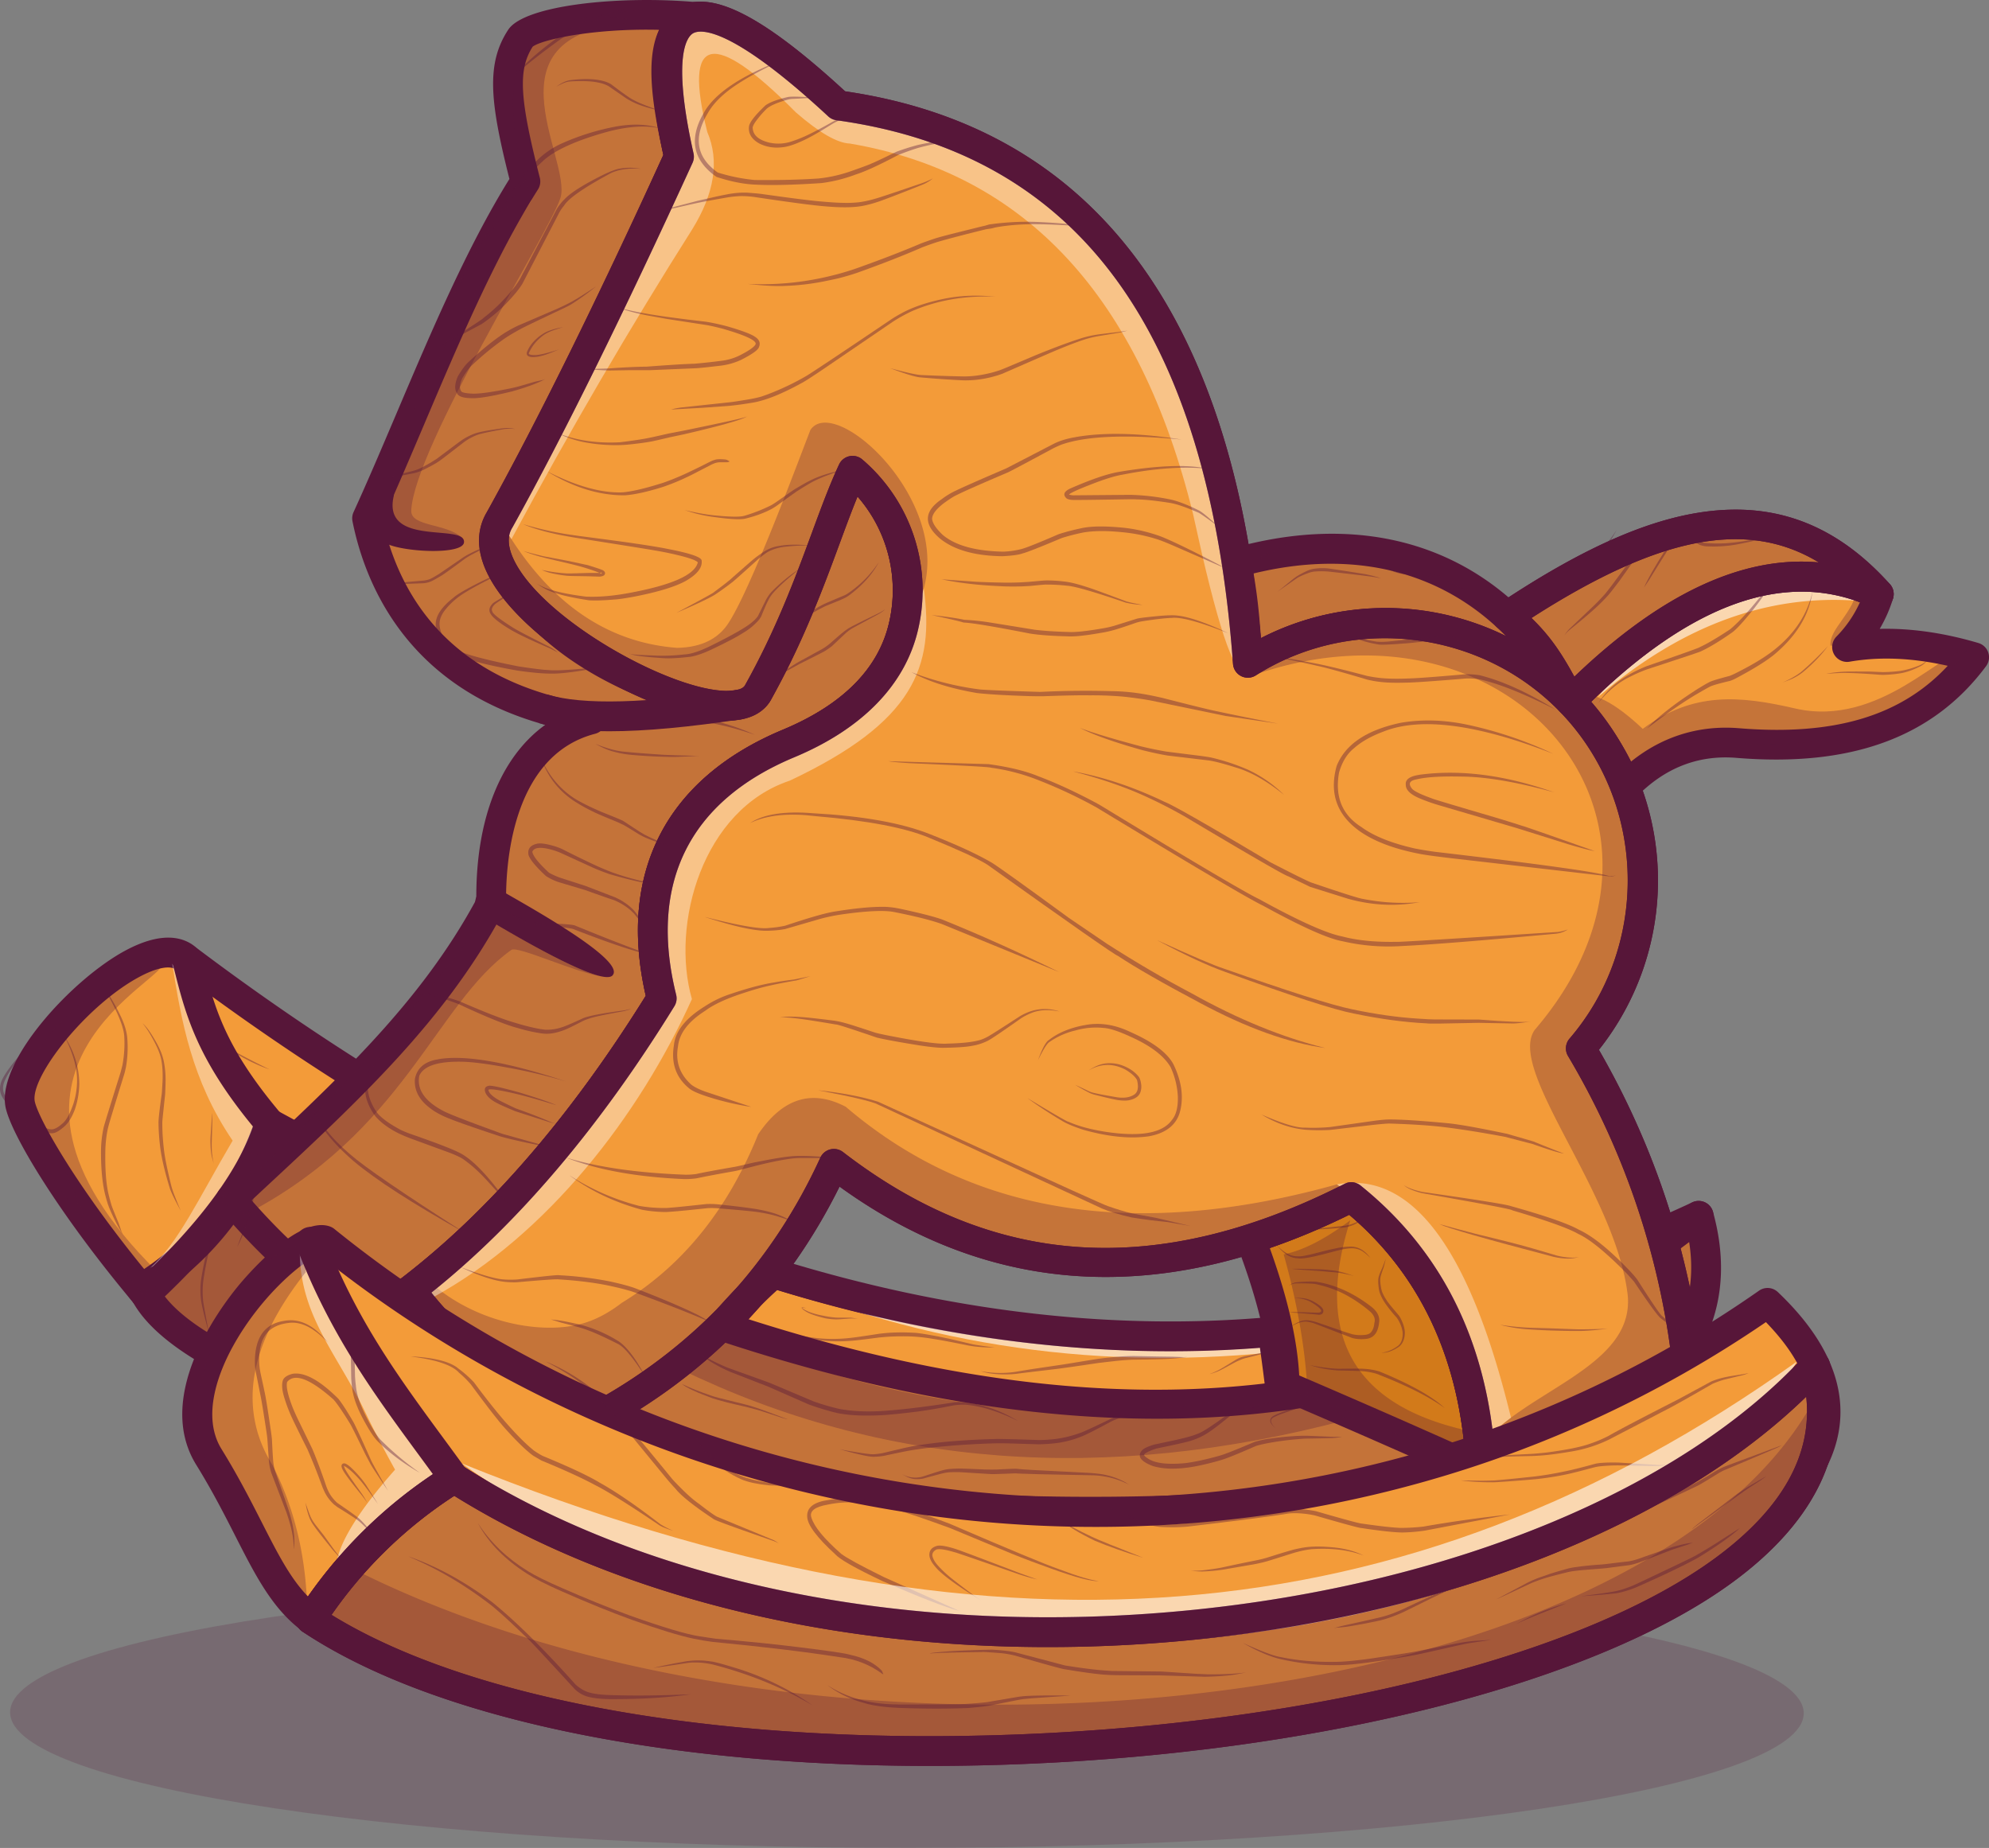 <svg id="Layer_1" data-name="Layer 1" xmlns="http://www.w3.org/2000/svg" viewBox="0 0 2649.37 2461.73"><rect x="0" y="0" width="2649.37" height="2461.73" fill="#808080" stroke="none"/><defs><style>.cls-1{opacity:0.2;}.cls-2,.cls-4{fill:#571639;}.cls-2,.cls-3,.cls-5,.cls-7,.cls-8{fill-rule:evenodd;}.cls-3{fill:#f39b39;}.cls-5{fill:#c47339;}.cls-6{opacity:0.4;}.cls-7{fill:#fff;}.cls-8{fill:#d27a1a;}.cls-9{opacity:0.6;}.cls-10{opacity:0.3;}.cls-11{opacity:0.5;}</style></defs><g class="cls-1"><path class="cls-2" d="M1923.19,3385c-659.75-.34-1194.55-81.23-1194.52-180.66s534.88-179.74,1194.64-179.4,1194.55,81.23,1194.53,180.66S2583,3385.36,1923.19,3385" transform="translate(-715.23 -923.27)"/></g><path class="cls-3" d="M741.91,2393.4c-11.35-66.6,168.12-242.85,222.42-192.09,689.13,519.15,1373.33,640.36,2013.5,341.59,21,665-1885.17,277.59-2068.72,104.3C810.35,2529.57,747.37,2424.42,741.91,2393.4Z" transform="translate(-715.23 -923.27)"/><path class="cls-4" d="M2245.11,2937.91c-200.24,0-398.77-22.64-538.09-43.27-375.59-55.64-732.06-158-811.53-233a20.69,20.69,0,0,1-1.58-1.67c-99.17-118.13-165.1-226.55-171.54-263.12,0,0,0-.07,0-.11-10.43-61.21,89.06-169,159.51-207,51-27.48,79.83-17.46,95.15-3.75,690.28,519.73,1360.64,633.76,1992.44,338.91a19.84,19.84,0,0,1,28.22,17.35c4.35,138.28-68.71,242.26-217.15,309C2635.53,2916.57,2439.52,2937.91,2245.11,2937.91ZM923.53,2633.51c65.62,60.33,384.87,162,789.31,221.88,460,68.13,843.16,53.46,1051.4-40.24,121-54.44,185.86-135.46,193.22-241.14-312.63,139.51-639.26,181.34-971.38,124.37-339.31-58.21-687.09-220.12-1033.69-481.23a18.86,18.86,0,0,1-1.61-1.35c-7.68-7.17-26.41-3.84-50.11,8.92C829.63,2263,756,2357.26,761.46,2390,765.32,2411.64,818.3,2508,923.53,2633.51Z" transform="translate(-715.23 -923.27)"/><path class="cls-5" d="M2977.83,2542.9c172.51,619.93-1912.78,393.34-2068.72,104.3l-5.77-7.42q120.35-73.29,171.14-220C1889,2865.34,2505.93,2919.71,2977.83,2542.9Z" transform="translate(-715.23 -923.27)"/><path class="cls-4" d="M2167.29,2957.28c-149.57,0-309.53-10.17-469.46-30-325.19-40.4-730.35-135-805.35-269.11l-4.8-6.17a19.82,19.82,0,0,1,5.34-29.12c75.82-46.18,130.56-116.68,162.71-209.55a19.82,19.82,0,0,1,28.27-10.92c825.12,451.39,1423,491.13,1881.46,125a19.84,19.84,0,0,1,31.49,10.19c28.1,101,14.44,240.33-210.17,330.84-121.19,48.84-287.51,77.9-494.33,86.36C2251.74,2956.45,2209.93,2957.28,2167.29,2957.28ZM931.23,2645.41c64.43,94.69,377.42,193.5,771.49,242.45,343.54,42.69,804.83,50.31,1069.23-56.23,145.62-58.69,210.5-144,193.26-253.74-234.08,177.79-500,253.64-812,231.63-309.76-21.82-659.32-140.05-1068.11-361.37C1051.82,2532.26,1000.16,2598.46,931.23,2645.41Z" transform="translate(-715.23 -923.27)"/><g class="cls-6"><path class="cls-7" d="M944.63,2207.08c12,75.22,25.82,155.52,80.49,235.65C980,2519.47,951.92,2580.8,915,2612.26c68.26-30.69,124.13-109,150.1-179.77q-31.46-60.87-57.76-107.44c-24-38.53-31.86-79.61-62.75-118" transform="translate(-715.23 -923.27)"/></g><path class="cls-4" d="M909.11,2667a19.84,19.84,0,0,1-13.5-34.38c82.41-76.49,135.05-146.6,156.63-208.58-75.68-92-90.32-150.57-105.79-212.5l-1.36-5.45a19.84,19.84,0,0,1,38.48-9.65L985,2202c15.43,61.78,28.76,115.14,104.69,205a19.84,19.84,0,0,1,3.86,18.47c-21.27,71.29-78.76,150.79-170.9,236.3A19.79,19.79,0,0,1,909.11,2667Z" transform="translate(-715.23 -923.27)"/><path class="cls-5" d="M1369.6,2126.34c-80.86,152.38-202.61,260.15-346.72,394.43,77.69,91.8,128.24,119.93,173.2,163,49.6-22.66,25.56-13.19,66.39-42.4a1083.44,1083.44,0,0,0,103.46-90.78q121.66-120.69,230.66-297.37c-37.51-151.07,13.93-274.8,168.84-339.47,72.46-30.24,135.25-79.3,153.2-155.72a210.27,210.27,0,0,0-67.8-207.68c-33.48,71.47-63.69,175.44-126.07,295.55-30.66,59-432.83-82.36-314-279.4,88.49-159.46,151.3-308.56,208.9-434.58-23.6-105.23-27.22-171.25,22.33-186-114.48-10.44-220.83,8.95-233.17,27.77-25.68,39.16-21,84.5,6.34,191.32-80.64,126.74-145.68,306-210.91,448.72,23.87,119.18,104.13,238.29,298.85,267.8C1400.7,1908.14,1367.73,2022.85,1369.6,2126.34Z" transform="translate(-715.23 -923.27)"/><path class="cls-4" d="M1196.08,2703.63a19.85,19.85,0,0,1-13.73-5.51c-13.85-13.28-28.73-25.47-44.49-38.38-33.93-27.79-76.15-62.38-130.13-126.15a19.85,19.85,0,0,1,1.63-27.34q14.07-13.11,27.86-25.91c127.84-118.8,238.45-221.58,312.47-358.86-.85-107.45,32.47-189.86,91.76-232.61-184.69-50.65-240.15-188.58-256.7-271.21a19.87,19.87,0,0,1,1.4-12.14c19-41.55,37.66-85.5,57.42-132,46.37-109.16,94.28-221.93,150.22-311.82-25.84-102.36-31.34-153.48-1.61-198.82,21.71-33.14,150-45.92,251.57-36.66A19.84,19.84,0,0,1,1647.6,965c-30,8.92-32.53,56-8.63,162.62a19.84,19.84,0,0,1-1.31,12.59q-17,37.14-34.72,76.87c-48.47,107.93-103.4,230.28-174.88,359.09l-.36.62c-36.44,60.45-20.78,119.44,46.56,175.35,38.47,31.93,91.18,59.43,144.63,75.46,54.06,16.21,83,12.79,88.57,8.61,38.12-73.5,63.76-140.09,86.38-198.87,14-36.33,26.07-67.72,39-95.36a19.84,19.84,0,0,1,30.88-6.65,229.27,229.27,0,0,1,74.2,227.27c-17.15,73-74.16,131.64-164.87,169.5-139.75,58.35-194.12,167.75-157.22,316.39a19.86,19.86,0,0,1-2.37,15.19c-73.14,118.55-151.72,219.84-233.57,301a1111.31,1111.31,0,0,1-105.36,92.44l-.54.39a273.7,273.7,0,0,0-23.78,18.57c-10,8.74-13.58,11-45.9,25.74A19.82,19.82,0,0,1,1196.08,2703.63Zm-145.7-181.35c45.59,51.85,81,80.89,112.62,106.77,12.78,10.46,25,20.47,36.85,31.17,17.63-8.2,19.12-9.51,24.3-14a310.72,310.72,0,0,1,26.51-20.75,1067.88,1067.88,0,0,0,101.3-88.92c78-77.41,153.16-173.84,223.42-286.71-37.59-163.82,27-289.46,182.41-354.36,79.59-33.21,127.21-81,141.52-142a189.68,189.68,0,0,0-42-168.86c-8.45,20.11-17,42.36-26.48,66.93-23.06,59.9-49.19,127.78-88.5,203.48-8,15.43-25.62,23.57-52.32,24.19-1.11,0-2.25,0-3.39,0-82.32,0-240.13-67-295.77-162.9-30-51.71-29.09-107,2.64-159.79,70.58-127.24,125.1-248.66,173.21-355.8q16.42-36.57,32.06-71c-14.16-64.15-24.44-127.3-5.6-166.74-89.79-2.12-157,13.43-168.41,22.48-19.68,30.79-17.53,68.82,9.54,174.63a19.85,19.85,0,0,1-2.48,15.57c-56.16,88.26-104.76,202.67-151.76,313.31-18.93,44.58-36.87,86.81-55.14,127.06,21.2,97.39,87.55,216.56,281.08,245.88a19.84,19.84,0,0,1,2,38.82c-113.29,29.42-119.42,179.82-118.6,225.21a19.77,19.77,0,0,1-2.32,9.65c-77.15,145.43-191,251.25-322.89,373.78ZM1707.72,1836Z" transform="translate(-715.23 -923.27)"/><path class="cls-8" d="M2380.8,2573.54q44.67,116.61,45.56,195.27Q2560.13,2826,2688,2883.61q-10-234.77-172.92-365.62Q2446.75,2552.72,2380.8,2573.54Z" transform="translate(-715.23 -923.27)"/><path class="cls-4" d="M2688,2903.45a19.7,19.7,0,0,1-8.15-1.75c-84.52-38.08-172.42-76.66-261.27-114.64a19.87,19.87,0,0,1-12-18c-.54-49.79-15.43-113.18-44.24-188.39a19.84,19.84,0,0,1,12.53-26c42.87-13.56,87-31.83,131.26-54.32a19.89,19.89,0,0,1,21.42,2.22c112.76,90.59,173.42,218.53,180.31,380.25a19.84,19.84,0,0,1-19.82,20.68Zm-242.2-147.9c74.61,32,148.48,64.32,220.17,96.42-12.18-129.84-63.73-234.1-153.57-310.46a920.3,920.3,0,0,1-105.8,44.4C2430.13,2651.11,2443.29,2708,2445.78,2755.55Z" transform="translate(-715.23 -923.27)"/><path class="cls-4" d="M1358.85,2144.51a21.11,21.11,0,1,1,21.48-36.34c28.62,17,166.66,91.94,151.42,113.62-11.35,19.85-146.23-61.44-172.9-77.28" transform="translate(-715.23 -923.27)"/><path class="cls-5" d="M2807.2,1857.47c-86.92-167.2-245.5-240.83-444.92-184.8,9.69,52.82,10.68,73.51,15.06,133.54C2515.38,1718.9,2694.88,1741.36,2807.2,1857.47Z" transform="translate(-715.23 -923.27)"/><path class="cls-4" d="M2807.2,1877.31a19.77,19.77,0,0,1-14.26-6c-105.87-109.44-276.21-129.74-405-48.28a19.83,19.83,0,0,1-30.39-15.32l-1-13.56c-3.59-49.71-5.08-70.28-13.81-117.85a19.83,19.83,0,0,1,14.15-22.68c203.33-57.12,373.86,13.86,467.89,194.75a19.84,19.84,0,0,1-17.6,29ZM2385,1687.22c5.44,32.36,7.44,53.72,9.86,86.17,103.23-53,225-52.29,326.43-2.56C2636.82,1684.52,2519.39,1654.44,2385,1687.22Z" transform="translate(-715.23 -923.27)"/><path class="cls-3" d="M2807.2,1857.47q57.33,65.67,73.19,113.91c38.21-39.39,88.22-63.27,149.42-58.26,141.68,11.62,246.25-22,315-114.22q-92.07-27.18-169.23-13.71,30.58-31.53,42.29-70.52Q3033.76,1628.78,2807.2,1857.47Z" transform="translate(-715.23 -923.27)"/><path class="cls-4" d="M2880.4,1991.23a19.86,19.86,0,0,1-18.86-13.67c-9.64-29.41-32.95-65.42-69.29-107a19.84,19.84,0,0,1,.85-27c156.84-158.33,302.57-207.74,433.11-146.82a19.84,19.84,0,0,1,10.61,23.68A182.63,182.63,0,0,1,3219,1761c41.3-1,85.28,5.21,131.42,18.83a19.84,19.84,0,0,1,10.29,30.88c-70.56,94.75-179.33,134.68-332.48,122.15-50.94-4.2-95.85,13.42-133.55,52.3A19.84,19.84,0,0,1,2880.4,1991.23Zm-46.17-132.63c24,28.89,41.73,55.07,53.65,79.13,41.56-33.44,90.63-48.68,143.55-44.38,126.68,10.4,216-16.11,278.17-83.13-46.92-10.6-90.77-12.45-130.65-5.48a19.84,19.84,0,0,1-17.66-33.36,157.45,157.45,0,0,0,31.37-45.79C3086.39,1685.68,2966,1730.35,2834.23,1858.6Z" transform="translate(-715.23 -923.27)"/><g class="cls-9"><path class="cls-7" d="M3032.51,1704.34a357.33,357.33,0,0,0-47,18.64q-73.26,37.86-142,129.21,172.68-148.74,363-127-89.92-44.42-174.07-20.86" transform="translate(-715.23 -923.27)"/></g><g class="cls-10"><path class="cls-2" d="M2807.2,1857.47q57.33,65.67,73.19,113.93c38.18-39.41,88.22-63.28,149.42-58.28,139.49,11.45,236.49-34.21,305.24-123.24-29.69-3.76-115.76,103.36-228.89,77.13-73.45-17-136-22.67-202.77,27.25q-56.19-53.05-88-44.91-4.05,4-8.14,8.12" transform="translate(-715.23 -923.27)"/></g><path class="cls-5" d="M3217.82,1714.67c-124.41-138.4-277-116.15-495.12,29.43,40.94,34.37,56.61,59.7,84.5,113.37Q3033.75,1628.77,3217.82,1714.67Z" transform="translate(-715.23 -923.27)"/><path class="cls-4" d="M2807.2,1877.31a18.7,18.7,0,0,1-3-.23,19.81,19.81,0,0,1-14.63-10.46c-27.07-52.08-40.94-74.83-79.65-107.32a19.85,19.85,0,0,1,1.74-31.7c117.49-78.4,210.32-118,292.15-124.49,88.19-7,163,25.13,228.74,98.3a19.84,19.84,0,0,1-23.14,31.24c-113.77-53.09-244.34-6.39-388.14,138.79A19.86,19.86,0,0,1,2807.2,1877.31Zm-52-130.75c24.49,23.68,39.53,46,57.1,78.11,115.25-110.46,224.3-161.44,325.64-152.18C3041.73,1614.09,2924,1638.09,2755.15,1746.56Z" transform="translate(-715.23 -923.27)"/><path class="cls-4" d="M1204.61,1577.28a17.85,17.85,0,1,1,34.88,7.65c-14.51,66.72,93.43,35.81,93.82,59.86,1.29,19-87.54,13.64-105.49,1.28q-33.18-22.86-23.21-68.79" transform="translate(-715.23 -923.27)"/><g class="cls-10"><path class="cls-2" d="M1461.69,1187.09c16.61-52.8-114.58-229.75,115.75-234.12-162.21-30.47-215.41,46-154.48,237.48-52.12,81.89-331,508.81-91.47,449.76-21.15-20.3-69.57-14.76-68.47-37,4.15-84.37,184.92-372.38,198.67-416.1" transform="translate(-715.23 -923.27)"/></g><g class="cls-10"><path class="cls-2" d="M1396.36,2188.65c8.37-5.92,84.1,29.95,121.55,35.62-37.63-6.8-136.64-66.43-159.06-79.76-.28-.16-.55-.33-.83-.51-5.54,34.25-298.72,357.73-348.84,375.49,3.83,16.35,25.21,6.48,31.9,22.19,213.31-110.31,253.57-280.86,355.28-353" transform="translate(-715.23 -923.27)"/></g><g class="cls-10"><path class="cls-2" d="M2509.36,2814.68c-28.1-26.56-44.75-29.12-89-43.34-237.63,64.11-509.38,28.72-735.79-67.7q-37.55,29.15-62.47,43.83,402.49,195.59,887.23,67.21" transform="translate(-715.23 -923.27)"/></g><g class="cls-10"><path class="cls-2" d="M1007,2706.9c24.45-51.91,67.87-83.65,95-120.78-40.5-3.71-67.79-63.42-46.59-153.62Q1005.24,2553.57,902,2635.37q32.67,47.64,105,71.53" transform="translate(-715.23 -923.27)"/></g><g class="cls-10"><path class="cls-2" d="M2531.12,2755.2q-25.3-30.93-32.26-72.73-9.46-56.79,14.91-133.56-49.93,37.55-88.7,45.39a950.23,950.23,0,0,1,21.91,96,742.94,742.94,0,0,1,9.63,82.23c.16,3.16.32,6.31.46,9.42q17.67,7.62,35.27,15.23,42.21,13.56,76.31,33.3,39,17.16,77.55,34.36,19.93-6.07,39.7-12.72-.93-10.23-2.14-20.26-106.65-20.37-152.64-76.69" transform="translate(-715.23 -923.27)"/></g><g class="cls-9"><path class="cls-7" d="M2400.94,2699.27q8.71,25.58,8.72,25.56-369.82,37.08-708.38-113,464.33,106.08,699.66,87.41" transform="translate(-715.23 -923.27)"/></g><path class="cls-3" d="M1619.61,1131.94q-75.09-334.83,212.3-68.18,496.09,68.49,545.43,742.45c143.58-90.83,332-62.88,443.08,65.71s111.23,319.1.46,447.92a1051.21,1051.21,0,0,1,144.45,447q-158.61,87-277.35,116.72-10-234.77-172.92-365.62-380.83,193.52-689.08-44.34-101.6,221.55-315,337.15-167.87-53.36-248.47-169.41,179.73-137.92,334.12-388.15c-37.51-151.07,13.93-274.8,168.84-339.47,72.46-30.24,135.25-79.3,153.2-155.72a210.27,210.27,0,0,0-67.8-207.68c-33.48,71.47-60,177.47-126.07,295.55-43.62,77.9-408.75-122.88-344-230.31C1469.28,1456.14,1562,1258,1619.61,1131.94Z" transform="translate(-715.23 -923.27)"/><path class="cls-4" d="M2688,2903.45a19.85,19.85,0,0,1-19.83-19c-6.17-145-58.56-260.33-155.77-342.95q-168.35,82.89-324.26,82.87c-125.11,0-243.6-40.12-354.63-120.37-69.54,140.32-174.78,249.32-313.1,324.23a19.81,19.81,0,0,1-15.46,1.46c-115.64-36.76-202.7-96.3-258.75-177a19.82,19.82,0,0,1,4.21-27.05c115.65-88.76,225-215.19,325-375.84-37.59-163.82,27-289.46,182.41-354.36,79.59-33.21,127.21-81,141.52-142a189.65,189.65,0,0,0-41.84-168.73c-7.62,18.63-15.22,39.21-23.58,61.86-21.7,58.8-48.7,132-91.82,209-7,12.58-22.83,27.58-58,27.67h-.29c-87.35,0-262.15-94.47-315-187.77-23.61-41.66-15.91-71.78-5.17-89.81,65.86-118.67,145-278.78,235.24-476-24.42-112.23-18.09-174.75,19.78-196.52,42.87-24.64,111.52,9.83,222.25,111.77,328,48,514.23,293.06,553.73,728.54A362.92,362.92,0,0,1,2845,2321.77a1077.87,1077.87,0,0,1,140.08,443.39,19.86,19.86,0,0,1-10.23,19.13c-106.73,58.51-201.63,98.4-282.07,118.57A19.75,19.75,0,0,1,2688,2903.45Zm-172.93-405.3a19.85,19.85,0,0,1,12.44,4.37c107,85.94,167.05,205.48,178.82,355.59,69.18-20,149.09-54.37,238.05-102.39A1037.64,1037.64,0,0,0,2803.84,2330a19.85,19.85,0,0,1,2-23.1c103.54-120.41,103.35-301.84-.43-422S2522.14,1738.09,2388,1823a19.83,19.83,0,0,1-30.39-15.31c-32.42-442.74-205.25-679.64-528.36-724.26a19.88,19.88,0,0,1-10.78-5.11c-132.26-122.71-171.26-115.75-180.05-110.69-7.33,4.22-28.95,28.21.6,160a19.84,19.84,0,0,1-1.31,12.59c-91.9,201-172.49,364.24-239.55,485.05-.12.21-.23.41-.36.62-2.91,4.83-11.79,19.56,5.51,50.09,44.11,77.86,207.12,167.64,280.46,167.65h.22c5.83,0,19.81-.76,23.51-7.37,41.59-74.29,66.89-142.84,89.21-203.33,12.78-34.61,23.81-64.5,36.2-90.94a19.84,19.84,0,0,1,30.88-6.65,229.27,229.27,0,0,1,74.2,227.27c-17.15,73-74.16,131.64-164.87,169.5-139.75,58.35-194.12,167.75-157.22,316.39a19.88,19.88,0,0,1-2.37,15.2c-99.35,161-208.16,289.24-323.63,381.48,49.79,64,123.35,112.38,219.06,144.13,134-74.53,234.64-183.47,299-323.9a19.85,19.85,0,0,1,30.16-7.44c200.75,154.89,419.24,168.74,668,42.36A19.85,19.85,0,0,1,2515.05,2498.15Z" transform="translate(-715.23 -923.27)"/><g class="cls-10"><path class="cls-2" d="M1613.71,2604.67a407.92,407.92,0,0,1-70.34,54.23c-3.48,2.68-6.94,5.18-10.42,7.52q-22,14.84-44.25,20.66c-57.09,15-151.26-3.92-211.6-66.46-9.42,8.28-18.23,15.83-11,25.85a1588.5,1588.5,0,0,0,269.2,150.59,727.68,727.68,0,0,0,121.53-89.22,691.68,691.68,0,0,0,67.06-70.32q60.45-73,102.12-163.87,253,195.18,554.82,99.89,66-20.85,134.26-55.55a476.24,476.24,0,0,1,35.71,31.74,485.53,485.53,0,0,0-54.63-48.77q-362.7,101.4-603.77-64.4a613.7,613.7,0,0,1-50.61-38.89q-67.86-35.57-116.75,36.8a561,561,0,0,1-34.92,71.93q-32.62,56.17-76.38,98.27" transform="translate(-715.23 -923.27)"/></g><g class="cls-10"><path class="cls-2" d="M2883,2645.33c13.17,100.37-141.25,130.39-197.1,206.82A1511.36,1511.36,0,0,0,2961.23,2728q-5.92-47.13-16-93.43-8-36.62-18.53-72.54c-.85-2.9-1.73-5.8-2.6-8.7a1051.16,1051.16,0,0,0-103.21-233.51,343.16,343.16,0,0,0,59.51-348.44l-.06-.19a340.11,340.11,0,0,0-21.18-44.46q-19.2-31.8-52-69.28c-112.32-116.12-285.27-121.73-423.28-34.42,344.64-121.14,613.5,195.15,375.41,472.46-36.56,53.43,105.88,213.69,123.67,349.82" transform="translate(-715.23 -923.27)"/></g><g class="cls-10"><path class="cls-2" d="M1616.73,1786.28q-145.61-11.19-235.94-170.67c-29.21,182.53,304.25,301.25,344,230.31,66.11-118.1,92.59-224.08,126.07-295.55a210.19,210.19,0,0,1,67.77,207.68c107.27-128.89-87.15-316.65-123.94-262-18.41,47.51-85.36,228.24-113.34,263.09q-21.21,26.43-64.59,27.18" transform="translate(-715.23 -923.27)"/></g><g class="cls-10"><path class="cls-2" d="M3190.41,1703.7c16.26,4.45,15,5,27.41,11q-16.58,66.55-64.27,68.75c-2.45-22.45,30.56-41.74,36.86-79.72" transform="translate(-715.23 -923.27)"/></g><g class="cls-6"><path class="cls-7" d="M2315.89,1659.49q44.64,192.43,61.45,146.72-6.57-90-21.15-169.28-94.47-513.84-524.28-573.17Q1680,922.82,1629.37,949.92q-45.15,24.17-9.76,182-86.4,189-219.15,428.24c-20.27,36.85-25.53,48-4,81.33q116.29-216,240.65-412.45,44.81-72.36,20.25-129.89-48.72-194.3,118-26.16,46.64,40.51,71.79,41.49,350.65,59.35,457.26,493.65,6,27.51,11.49,51.35" transform="translate(-715.23 -923.27)"/></g><g class="cls-6"><path class="cls-7" d="M1636.87,2254.2c-28.56-99.71,14.05-252.36,130.36-291,165.88-78.36,192.87-151.31,178.5-256.15-4.84,17.55-13.59,34.74-27.13,51-17.94,76.42-80.71,125.48-153.17,155.72-154.91,64.67-206.35,188.4-168.84,339.47q-96.19,155.87-202.17,268.14c-.6.66-165.88,164.58-103.09,130.47,152.69-82.95,275.57-242.61,345.54-397.65" transform="translate(-715.23 -923.27)"/></g><g class="cls-6"><path class="cls-7" d="M2673.33,2643.64q-71.86-161.71-177.19-142.68a485.53,485.53,0,0,1,54.63,48.77,435.25,435.25,0,0,1,79,105.4,452.28,452.28,0,0,1,26.28,58.85q23.15,63.49,29.82,138.17c10.89-14.92,25.56-28.06,42-40.3q-15.41-63.42-33.17-114-10.32-29.28-21.39-54.25" transform="translate(-715.23 -923.27)"/></g><path class="cls-4" d="M2688,2903.45a19.85,19.85,0,0,1-19.83-19c-6.17-145-58.56-260.33-155.77-342.95q-168.35,82.89-324.26,82.87c-125.11,0-243.6-40.12-354.63-120.37-69.54,140.32-174.78,249.32-313.1,324.23a19.81,19.81,0,0,1-15.46,1.46c-115.64-36.76-202.7-96.3-258.75-177a19.82,19.82,0,0,1,4.21-27.05c115.65-88.76,225-215.19,325-375.84-37.59-163.82,27-289.46,182.41-354.36,79.59-33.21,127.21-81,141.52-142a189.65,189.65,0,0,0-41.84-168.73c-7.62,18.63-15.22,39.21-23.58,61.86-21.7,58.8-48.7,132-91.82,209-7,12.58-22.83,27.58-58,27.67h-.29c-87.35,0-262.15-94.47-315-187.77-23.61-41.66-15.91-71.78-5.17-89.81,65.86-118.67,145-278.78,235.24-476-24.42-112.23-18.09-174.75,19.78-196.52,42.87-24.64,111.52,9.83,222.25,111.77,328,48,514.23,293.06,553.73,728.54A362.92,362.92,0,0,1,2845,2321.77a1077.87,1077.87,0,0,1,140.08,443.39,19.86,19.86,0,0,1-10.23,19.13c-106.73,58.51-201.63,98.4-282.07,118.57A19.75,19.75,0,0,1,2688,2903.45Zm-172.93-405.3a19.85,19.85,0,0,1,12.44,4.37c107,85.94,167.05,205.48,178.82,355.59,69.18-20,149.09-54.37,238.05-102.39A1037.64,1037.64,0,0,0,2803.84,2330a19.85,19.85,0,0,1,2-23.1c103.54-120.41,103.35-301.84-.43-422S2522.14,1738.09,2388,1823a19.83,19.83,0,0,1-30.39-15.31c-32.42-442.74-205.25-679.64-528.36-724.26a19.88,19.88,0,0,1-10.78-5.11c-132.26-122.71-171.26-115.75-180.05-110.69-7.33,4.22-28.95,28.21.6,160a19.84,19.84,0,0,1-1.31,12.59c-91.9,201-172.49,364.24-239.55,485.05-.12.21-.23.41-.36.62-2.91,4.83-11.79,19.56,5.51,50.09,44.11,77.86,207.12,167.64,280.46,167.65h.22c5.83,0,19.81-.76,23.51-7.37,41.59-74.29,66.89-142.84,89.21-203.33,12.78-34.61,23.81-64.5,36.2-90.94a19.84,19.84,0,0,1,30.88-6.65,229.27,229.27,0,0,1,74.2,227.27c-17.15,73-74.16,131.64-164.87,169.5-139.75,58.35-194.12,167.75-157.22,316.39a19.88,19.88,0,0,1-2.37,15.2c-99.35,161-208.16,289.24-323.63,381.48,49.79,64,123.35,112.38,219.06,144.13,134-74.53,234.64-183.47,299-323.9a19.85,19.85,0,0,1,30.16-7.44c200.75,154.89,419.24,168.74,668,42.36A19.85,19.85,0,0,1,2515.05,2498.15Z" transform="translate(-715.23 -923.27)"/><path class="cls-3" d="M3069.72,2658.84c464.16,441-1289.27,740.67-1916.2,435.62-75.62-36.8-91-118.63-160-230.36s114.67-303,154.65-288.28C1695.44,3017.93,2488.92,3065.45,3069.72,2658.84Z" transform="translate(-715.23 -923.27)"/><path class="cls-4" d="M1882.58,3238.5c-302.49,0-568.84-44-737.75-126.2-57.67-28.07-83.4-78.6-116-142.58-14.45-28.37-30.82-60.53-52.26-95.19-55.41-89.6,28.32-204.35,55.31-237.39,8-9.86,79.89-95.82,123.08-79.93a19.74,19.74,0,0,1,5.61,3.18c550.87,445,1331.26,478.79,1897.75,82.2a19.84,19.84,0,0,1,25,1.87c114.25,108.54,90.34,200.38,50.16,258.31-120.73,174.09-535.61,277-883.61,315.22A3379.15,3379.15,0,0,1,1882.58,3238.5Zm-742-643.25c-18.47,4.77-77.4,52.61-115.52,122.27-17.35,31.71-42.33,91.55-14.76,136.14,22.3,36.06,39.07,69,53.86,98.05,30.36,59.6,52.29,102.66,98,124.91,228.51,111.19,643.65,150.23,1083.4,101.93,426.38-46.85,762.12-164,855.34-298.39,43.81-63.17,32.89-127.29-33.46-195.64a1549.1,1549.1,0,0,1-460.75,214.17c-165.29,46-337.31,65.09-511.32,56.73C1748.58,2938.74,1409.78,2810.9,1140.62,2595.25Z" transform="translate(-715.23 -923.27)"/><path class="cls-5" d="M3133.11,2743.09c-345,375.08-1270.54,495.34-1812.83,149.31q-116.44,72.42-191.21,187.82C1643,3423.79,3277.82,3237.76,3133.11,2743.09Z" transform="translate(-715.23 -923.27)"/><path class="cls-4" d="M1954,3275.71c-358.47,0-665.18-64.8-836-179a19.83,19.83,0,0,1-5.62-27.28,629.79,629.79,0,0,1,197.38-193.88,19.84,19.84,0,0,1,21.15.12c248.52,158.56,601.28,228.83,967.79,192.74,349.89-34.45,656.34-161.09,819.76-338.76a19.84,19.84,0,0,1,33.65,7.86c31.33,107.09-13.21,208.53-128.8,293.35-181.06,132.87-542.25,225.68-942.6,242.2Q2016.49,3275.73,1954,3275.71Zm-797.2-201.24c187.93,115.87,530.15,175.18,922.28,159,392.9-16.21,745.71-106.08,920.77-234.53,89-65.34,129.7-137.55,121.27-215.07-175,170.26-477.16,290.48-818.52,324.08-370,36.45-727.1-33.53-982.3-192A589.46,589.46,0,0,0,1156.83,3074.47Z" transform="translate(-715.23 -923.27)"/><g class="cls-10"><path class="cls-2" d="M3139.73,2772.72C2924.2,3212.3,1818.3,3335.35,1181,3011a624.43,624.43,0,0,0-51.7,68.83c-.09.16-.18.31-.27.44,468.51,313.22,1868.63,186.28,2002.72-213.39a197.59,197.59,0,0,0,7.94-94.11" transform="translate(-715.23 -923.27)"/></g><g class="cls-11"><path class="cls-7" d="M1201.08,2803.16c.58,1.21,1.16,2.43,1.76,3.65,11.74,24.36,24.66,49.17,38.61,74.24-98.31,111.19-85.9,151-60.21,154.86,45.59-68.34,37.1-80.11,139-143.51q-23.7-32.79-45.82-67.72c-.8-1.27-1.59-2.56-2.39-3.83-15.6-24.82-147.18-225.75-148.59-229.42a33.23,33.23,0,0,0-8.86-1.51c-.18,85.86,50.11,137.21,86.46,213.24" transform="translate(-715.23 -923.27)"/></g><g class="cls-10"><path class="cls-2" d="M1123.64,3047.82q-5.7-95-45.26-172.42a198.33,198.33,0,0,1-10.45-19.15,165,165,0,0,1-16.24-71.74c0-.87,0-1.74,0-2.61q1.18-69.6,59.25-148.78,5.57-7.57,11.64-15.24a308,308,0,0,1-2.19-36.31c-11.51-.49-24.38,4.74-37.58,14.22-39.37,28.34-81.4,94.76-97.67,161.36-.16.68-.3,1.36-.48,2-10.34,43.78-9.39,87.47,10.91,120.29,53.59,86.66,72.48,154,117.95,193.92,3.74-2.29,7.36-4.63,10.89-7.06a76.67,76.67,0,0,1-.79-18.52" transform="translate(-715.23 -923.27)"/></g><path class="cls-4" d="M1129.05,3100.07a19.85,19.85,0,0,1-16.63-30.63,629.75,629.75,0,0,1,179.47-182.34q-8.92-12.22-17.75-24.2c-61.4-83.55-119.4-162.46-163.39-277.33a19.84,19.84,0,1,1,37-14.19c42.08,109.87,98.54,186.69,158.31,268,10,13.57,20.07,27.3,30.25,41.38a19.84,19.84,0,0,1-5.6,28.47,590.49,590.49,0,0,0-185,181.77A19.85,19.85,0,0,1,1129.05,3100.07Z" transform="translate(-715.23 -923.27)"/><g class="cls-6"><path class="cls-2" d="M2416.37,1799.44l.67.08q10.46,1.1,53.64,10.9,16.84,3.63,66,18.25a138,138,0,0,0,18.11,3.11q13,1.48,33.2.84,13.59,0,79.63-5.46a95.44,95.44,0,0,1,17.81,1q37.44,7.86,101.8,40.42-56.5-34.87-101.44-45.86a104.09,104.09,0,0,0-19.19-1.2q-55.82,4.89-70.68,5.39-24.49,1.17-40.14-.26a180.26,180.26,0,0,1-19.68-3q-45.36-12-68.16-16.51-43.74-8.61-51.54-7.75" transform="translate(-715.23 -923.27)"/></g><g class="cls-6"><path class="cls-2" d="M2491.55,1754l.6.67q20,20.8,58.71,27,3.39,1.26,34.93-1.21,9.16-.46,43.55-4.8c4.75-.46,8.38-.68,10.91-.68a54.21,54.21,0,0,1,7.64.56q37.31,6.71,41.2,7.07a72.17,72.17,0,0,0,16.95-.08,145.17,145.17,0,0,1-16.21-1.8q1.1.53-41.11-9.07a52,52,0,0,0-8.49-.87q-4.58-.13-13.33.52-67.46,7.27-65,6.74a76.49,76.49,0,0,1-12.76,0q-18.51-2.76-31.6-8.15a93.58,93.58,0,0,1-26-15.93" transform="translate(-715.23 -923.27)"/></g><g class="cls-6"><path class="cls-2" d="M2583.23,1885.73l-1.94.35q-68.68,14.45-85.7,57.77-14.7,53.67,29.83,86,28.86,20.78,80.16,30.74,10.41,2.19,46.14,6.33L2862,2091.11a24.16,24.16,0,0,0,6-2.14,17.8,17.8,0,0,1-9.39,1.28q-13-4-60.16-10.64-55.47-8-171.24-21.55-13.42-1.79-27.25-4.46-46.53-10.47-71.28-28.57-38.4-24.1-29.85-72.49,6.16-21.6,20.19-32.73,14.53-12.86,39-22,74.29-29.53,226,29.54a525.52,525.52,0,0,0-113.84-38.58q-45.51-9.67-87-3" transform="translate(-715.23 -923.27)"/></g><g class="cls-6"><path class="cls-2" d="M2605.9,1955.42l-.57.1q-18.87,2.93-17.56,13.16-.21,10.65,20.09,18.8a239.07,239.07,0,0,0,25.52,8.86l102.28,30.06,68,21.38q27.43,8.1,35.62,9.23-95.79-33.89-95.6-33.33-14.08-4.61-35.52-11.08-84.54-24.84-85.29-25.61-23.64-8.52-27.1-13.4-7.38-9.51,5.92-12,19-4.72,60.05-3.82,48.59.3,123.67,21-97.47-34.5-179.52-23.39" transform="translate(-715.23 -923.27)"/></g><g class="cls-6"><path class="cls-2" d="M1898.76,1937.32l.37.1c3.42.69,12.37,1.52,26.9,2.48q108.14,4.69,109.21,6.06a268.28,268.28,0,0,1,64.08,16.93,637.8,637.8,0,0,1,76.47,36q195.38,118.42,221.88,130.86,76.74,42.18,105.72,47.36a272,272,0,0,0,79.42,6.4q57.55-2.74,203.86-16.33a35.92,35.92,0,0,0,16.95-5.71q-10,3.38-15.59,3.45-215.16,14-212.74,13-42.39.81-72.48-7.22-31.7-6.29-110.54-49.75-28.55-13.55-212.95-125.88-42.74-23.25-80.76-37.6-25.57-10.63-66.51-16.26Z" transform="translate(-715.23 -923.27)"/></g><g class="cls-6"><path class="cls-2" d="M1929.47,1818.79l0,0q33.18,18.46,87.15,27.71,22.56,2.57,70,4.1,13.68.29,18.41.15,43-1.55,61.27-1.2a459.73,459.73,0,0,1,47,1.9q22.53,2.57,37,5.43l97.58,20.16,70,10.24q-50.86-9.78-81-16.37-13.56-2.58-72.94-17.85-20.38-4.69-34.16-6.54a267,267,0,0,0-33.48-2.53q-48.51-1.35-95.36,1-70-2.13-81-3.33a387.94,387.94,0,0,1-90.38-22.88" transform="translate(-715.23 -923.27)"/></g><g class="cls-6"><path class="cls-2" d="M2145,1950.93l4.29,1.24q55.23,14.64,96.89,34.36,22.42,10.42,46.35,23.94,132.32,78.88,138.82,80.21l29,14,50.43,15.84q48,13.36,95.58,4.56a272.18,272.18,0,0,1-75.16-4.25q-7.2-.68-69.78-22.07-10.7-4.45-53.89-26.77-124.23-74-140.63-80.35-62.21-29.88-121.87-40.72" transform="translate(-715.23 -923.27)"/></g><g class="cls-6"><path class="cls-2" d="M2153.76,1893l.12.06q26.82,13.76,83.25,29.57,18.79,4.7,33.34,7.12l55.64,6.63q12.72,2.12,35.45,9.36,30,8.82,64.13,36.47a172.59,172.59,0,0,0-48.83-33.87,284.34,284.34,0,0,0-48.05-15.86c-2.79-.6-7.43-1.32-13.92-2.19l-45.92-5.79q-16.51-2.78-34-7-55.85-14.81-81.2-24.52" transform="translate(-715.23 -923.27)"/></g><g class="cls-6"><path class="cls-2" d="M2148,1505.58l-.65.11q-16.71,2.85-28.23,8.62l-63.74,33q-54.39,23.34-68.51,30.29a98.41,98.41,0,0,0-17.17,10.6q-35.57,23.83-2.77,52.17,28.11,23.13,83.63,23.86c13.26-.72,22.17-2,26.67-3.7q8.51-2.08,52-20.43,10.86-3.54,26.13-6.91,21.46-4.43,55.83-.85a220.16,220.16,0,0,1,46.78,9.74q6.3,2.1,19.5,7.76l60.64,26.47a25.92,25.92,0,0,0,9.6,2.47c-1.38,0-3.74-.72-7-2.26q-53.18-28.07-78.47-38.34a210.92,210.92,0,0,0-48.84-11.72q-38-3.93-57.83.49a297.74,297.74,0,0,0-29.95,7.84q-41.34,17.87-50.22,20a115.34,115.34,0,0,1-23.89,3.36q-55.41-1.08-80.7-22.45c-8.86-8.49-13.54-15.61-14-21.35q.21-8.87,15.39-20.59,12.11-8.77,17.28-11,13.83-7,67.77-30,1.45-.25,59.5-31.51a133.82,133.82,0,0,1,12.61-5.77q48.93-17.14,159.77-6.67-84.42-13.21-141.08-3.29" transform="translate(-715.23 -923.27)"/></g><g class="cls-6"><path class="cls-2" d="M2206.82,1551.68l-.9.16q-23.36,3.89-65.51,22.37c-8.31,4.07-9.69,8.49-4.2,13.26,2.28,1.24,5.63,1.84,10,1.8q8.28.17,74.79-.94c2.63,0,5.72.05,9.25.21q16.5.38,43.6,4.68,12.52,2,37.16,12.71,2.6.84,21.94,15a19.37,19.37,0,0,0,4.66,1.83,22.81,22.81,0,0,1-4-2.24q-15.46-14.12-21.38-17.25-23.74-11.77-38.69-14.75a297.69,297.69,0,0,0-46.66-5.84c-3.26-.16-6.07-.21-8.45-.19l-71.81.61a21.25,21.25,0,0,1-7.45-1q2.6-3.4,36.91-16.42,21.6-8,34.37-10.1,65.54-12.88,113.34-7.88-39.8-8.82-117,4" transform="translate(-715.23 -923.27)"/></g><g class="cls-6"><path class="cls-2" d="M1956.51,1742.69h0q35.81,7.63,42.19,9.9,16.13.51,88.35,14.64,18.1,2.94,50.29,3.72,12.91.85,42.79-4.35a153.93,153.93,0,0,0,17.63-3.71q10.41-2.88,31-10.14c1.92-.57,4.11-1.11,6.55-1.62q26.4-4.25,41.41-4.78,18.72-1.71,74.37,20.42a345.11,345.11,0,0,0-41.82-17.35q-16.2-5.26-25.91-6.11-7.15-1.08-26.41.71-24.15,2.34-27.68,3.52l-29.11,9.13a118.46,118.46,0,0,1-13.68,3.26q-33.91,6-47.36,5.25-27.21-.73-45.66-3l-61.61-10a313.5,313.5,0,0,0-32.09-3.24q-14.57-3.2-43.27-6.31" transform="translate(-715.23 -923.27)"/></g><g class="cls-6"><path class="cls-2" d="M1969.45,1695v0q34.11,7.2,77.16,9.08,13.16.84,30.47.31l11-.61c14.26-1.46,21.32-2,21.13-1.77a233.38,233.38,0,0,1,27.45,1.53q15.27,1,78.05,22.52a131.6,131.6,0,0,0,22.35,3.05l-14.14-2.8-6.9-1.71q-46-17.3-53.4-19.42-17.2-5.6-27.29-6.92a203.08,203.08,0,0,0-25.42-1.79c-2.38.06-4.18.15-5.47.25l-19.86,1.75-10.89.64c-8.93.37-17.58.44-26,.21q-18.9-.39-32.36-1.06Z" transform="translate(-715.23 -923.27)"/></g><g class="cls-6"><path class="cls-2" d="M1901,1413.81l.12,0q28.82,10.94,39.6,12.16,31.29,2.77,56.91,3.92a134.41,134.41,0,0,0,24.76-1.55,150.32,150.32,0,0,0,27.68-7.07q70.59-30.9,74.21-32.22,20.86-8.68,34.85-13.31a149.64,149.64,0,0,1,15.46-4c1.15-.23,3.16-.6,6.09-1.1l23.92-3.94a102.63,102.63,0,0,0,12.28-3l-12.39,1.87q-25.95,3-29.6,3.72a137.14,137.14,0,0,0-17,3.85q-18.32,5.64-43.44,15.46-13.42,5.27-22.15,8.9l-36.72,15.51c-4.13,1.73-7.22,2.94-9.25,3.66a163.07,163.07,0,0,1-26.44,6.4,132.15,132.15,0,0,1-20.9,1.67q-25.12-.46-56.68-1.86-9.58-.5-41.29-9.13" transform="translate(-715.23 -923.27)"/></g><g class="cls-6"><path class="cls-2" d="M1977,1320.45l-.67.12q-37.33,7.25-61,20.42a162.26,162.26,0,0,0-14,8.41q-101.8,68.67-112.66,75.06a353.59,353.59,0,0,1-42.89,21c-7.45,3-13.12,5.06-17.07,6.31a167.73,167.73,0,0,1-17.58,3.74c-12.52,2.12-21,3.36-25.33,3.77l-63,6.79a99.48,99.48,0,0,0-13.82,2.76l41.68-2.32,30.18-2.15q14.17-.9,37.11-4.74,26.16-4.41,67.13-27.2,4.92-2.72,24.11-15.58l95.53-65.13a211.92,211.92,0,0,1,25.53-14.06q50.46-21.71,111.1-19.16-34.95-3.49-64.34,2" transform="translate(-715.23 -923.27)"/></g><g class="cls-6"><path class="cls-2" d="M1444.27,1551.25l1.5,1q51.76,31.24,101.89,30.83,19.35-1.33,50.69-11.2a280.4,280.4,0,0,0,27.19-10.83c4.31-2,8.56-4,12.71-6.12l23.56-12.18a41,41,0,0,1,4.4-2,20.33,20.33,0,0,1,5.15-1.43,35.42,35.42,0,0,1,4-.3l8.19.07a8.09,8.09,0,0,0,3.65-1.19l-3.69-2-1.66-.47c-6.72-.72-11.56-.59-14.49.39a38.72,38.72,0,0,0-5.38,2.06q-27.78,14-38.4,18.6c-8.86,3.92-17.17,7.21-24.87,9.87q-36.4,11.58-55.09,12.84-41.83,1.29-99.31-27.89" transform="translate(-715.23 -923.27)"/></g><g class="cls-6"><path class="cls-2" d="M1412.62,1621.76l.67.32q19.2,8,48,13.82,12.45,2.44,24.52,4.34,92.17,14.57,97.53,15.59,15.78,2.65,25.38,4.8,32.46,7.09,36,11.85-6.07,25.11-92.68,40.94-31.35,5.74-56.2,4.63-48.27-5.85-66.18-17.77a87.56,87.56,0,0,0,14,8.53q16,8.07,56.1,14.15,12.15.78,33-1,7.5-.26,26.36-3.71,48.66-9.4,70-21.36,22.56-13.14,20.69-27-.79-6.78-44.61-15.25-14.54-3-44.27-7.35-14.94-2.31-73.82-9.95c-9.27-1.27-16.35-2.34-21.34-3.2a445.34,445.34,0,0,1-53.1-12.43" transform="translate(-715.23 -923.27)"/></g><g class="cls-6"><path class="cls-2" d="M1412.6,1657.23l.09.07q5.82,2.88,22.1,7.53l9.16,2.33,31.23,7.34q9.08,2.2,16.77,4.42c12,3.61,20.21,6.58,24.71,8.9a3.23,3.23,0,0,1,.16-2,16.5,16.5,0,0,1-5,.71l-13.15,0q-25.74.81-28.26.61a204.53,204.53,0,0,1-33.7-4.73,66.25,66.25,0,0,0,12.76,4.37,178.63,178.63,0,0,0,21.15,3.53c1.87.12,4.25.23,7.2.3l20.76.34,15.2.47q5.19-.39,6.72-2.47,1.83-3-1.46-5.52-1.27-1.29-21-7.36l-26.81-5.73-32.06-6.08q-18.9-4.51-26.53-7" transform="translate(-715.23 -923.27)"/></g><g class="cls-6"><path class="cls-2" d="M1838.3,1549.35l-.11,0q-25.12,5.06-41.39,12.84-8.4,4-22.42,12.49,0-.33-24.71,17.06c-3.41,2.31-5.81,3.84-7.24,4.59a216.61,216.61,0,0,1-35.71,14.06q-8.1,2.37-35.16-.13-19-1.46-44.33-7.53a187,187,0,0,0,39.91,9.39q32.59,4.53,41.73,1.83,19.76-5,34.14-12.67a79.42,79.42,0,0,0,7.42-4.73q27.87-20.16,27.8-19.76c10.34-6.58,17.6-10.9,21.89-12.94q14.61-7.29,38.18-14.52" transform="translate(-715.23 -923.27)"/></g><g class="cls-6"><path class="cls-2" d="M1781.65,1680.08l-.79.5a219.72,219.72,0,0,0-38.43,31.68,54.45,54.45,0,0,0-7.15,10.57l-10.47,21.11a38,38,0,0,1-7.29,7.75q-11,9.87-54.63,31.45-22.91,11.41-36.06,11.91a241.12,241.12,0,0,1-43.43,1.31q-18.59-.58-24.8-1.37-6.51-.88-5-2.34-1.32,4.36,43.32,7.27,14.35,1.13,38.62-1.86,11-1.95,26.23-9,30.83-14.62,43.3-22.68a84,84,0,0,0,21.59-18l2.44-3.86c4.23-10.4,7.29-17.45,9.28-21.14a45.15,45.15,0,0,1,6.13-9.53q10.27-12.17,37.17-33.81" transform="translate(-715.23 -923.27)"/></g><g class="cls-6"><path class="cls-2" d="M1753.64,1650.46l-.18,0a51.77,51.77,0,0,0-21.92,8.54q-9.06,6.2-10.82,7.83-2,1.26-33.45,29.05-6.78,5.7-21,16.17,1.56.17-49.85,27.5,38.27-16.33,50.7-23.82,12.08-8,23.28-16.72.13.39,34.72-30.84,9.17-7.76,14.39-10.49a64.65,64.65,0,0,1,20.3-5.94,271.82,271.82,0,0,1,34.51-1.84q-25-2.34-40.67.53" transform="translate(-715.23 -923.27)"/></g><g class="cls-6"><path class="cls-2" d="M2033.74,1222.17l-.6.11c-.44.06-2.4.6-5.84,1.66q-4,.87-10.52,2.51-36,8.94-39.24,9.84-10.89,2.78-16.81,4.67c-7.11,2.39-13.27,4.54-18.41,6.48q-34.6,14.73-77.63,30.21a367.5,367.5,0,0,1-42.91,13.14,387.66,387.66,0,0,1-110.56,10.69q32.15,3.63,50.22,2.63a318,318,0,0,0,50.22-5.78q18.61-3.75,22.7-4.93c8.32-2.17,15.94-4.44,22.81-6.81q48.93-17.47,86.48-33.83,11.25-4.23,20-7.07,21-6.18,64.36-16.87c.62-.13,1.45-.3,2.47-.46,2.81-.35,4.59-.61,5.28-.77,1-.16,2.54-.56,4.82-1.19.86-.19,2-.41,3.37-.66q5.71-1,10.57-1.55a279.24,279.24,0,0,1,28.48-2.1q25.3-.85,78.53,3-26.05-4.71-68.28-6.29a357.57,357.57,0,0,0-59.54,3.39" transform="translate(-715.23 -923.27)"/></g><g class="cls-6"><path class="cls-2" d="M1684.55,1182.05l-.51.08q-6,1.11-14.42,2.92l-24.89,5.68-34.6,9-7.17,1.67-11.56,2.38a138.78,138.78,0,0,0,17.58-2.34l7.5-1.57q27-6.21,29.85-6.69,9.51-2,34.85-6.4a142.64,142.64,0,0,1,21.32-2.31,129,129,0,0,1,17.9,1.27q71.76,10.77,95.16,12.49,30.24,2.65,48.12-.58a148.56,148.56,0,0,0,19.7-5.12q4.77-1.39,29.39-10.91,25.82-10.06,33-13.1a54.67,54.67,0,0,0,12-7.56,112.34,112.34,0,0,1-13.58,6q-44.58,15.23-57.65,19.38-19.45,6.14-32.34,6.8-14.92,1.35-46.76-1.6-19.45-1.62-78.69-10-6.33-.73-15.09-1.36-12.42-1.17-29.11,1.8" transform="translate(-715.23 -923.27)"/></g><g class="cls-6"><path class="cls-2" d="M1538.71,1332.92l.33.14q13.9,5.54,37.69,10.25l26.69,4.81,51.95,8q7.13,1.13,21.87,4.87,45.43,13.07,44.59,20.46-1.72,5.16-20.21,14.71a74.18,74.18,0,0,1-23.32,7.45q-21,2.78-38.34,4.2-16.37.38-63.44,3.9-21.87.24-50.47,2.43l-26.78.75c7.4,1,16.81,1.61,28.16,1.93l25.68-.4,27.47,0,60.53-2.54c4.94-.2,15.92-1.33,33-3.37a91,91,0,0,0,28-7.73q22.62-11.45,24.1-17.27,3.36-8-5.33-13.59-7.23-5.23-36-13.63-13.56-3.73-28.69-6.35-54.89-6.35-79.2-10.71-20.18-3.4-38.27-8.28" transform="translate(-715.23 -923.27)"/></g><g class="cls-6"><path class="cls-2" d="M1457.44,1499.94l1,.56a140.37,140.37,0,0,0,40.49,12.8,221.74,221.74,0,0,0,28,2.78,192,192,0,0,0,24.49-.5q18.35-1.83,30.85-4.08,3.73-.62,25.37-5.75l18.37-3.88,12.08-2.82q66.48-15.83,72.83-21.54c-.48,1-8.58,3.22-24.24,6.62q-17.89,4-56.22,11.87-3.09.69-24.87,4.85-22.74,5.19-26,5.75-12.39,2.61-38.71,5.84-46.55,2.43-83.56-12.5" transform="translate(-715.23 -923.27)"/></g><g class="cls-6"><path class="cls-2" d="M1765.27,1052.4l-.14,0q-22.22,5.16-30.4,11.35-21.18,20.06-21.85,28.34-1.45,13.85,13.73,22.32,15.42,7.69,33.91,4.59,9.13-1.49,23.06-7.86,6.64-2.94,16.47-8.47,7.35-4.08,24-14.42c1.73-1,3.69-2.06,5.86-3.13q7.75-3.81,29.25-11.05a171.56,171.56,0,0,0-29.87,9.09c-1.69.72-3.46,1.55-5.31,2.51q-17.54,10-31.46,16.75a175.36,175.36,0,0,1-21.37,8.77,55.94,55.94,0,0,1-31.5,2q-20.67-5.16-21.76-18.71-.79-2.54,3.6-8.91A128.29,128.29,0,0,1,1735.6,1069q6.38-6.71,29.6-13.22a33.17,33.17,0,0,1,6.18-.8l19.68-1,12.36-1.94a121,121,0,0,1-12.43.6c-13.77-.74-22.36-.82-25.72-.24" transform="translate(-715.23 -923.27)"/></g><g class="cls-6"><path class="cls-2" d="M1758,1003l-2.63.93q-82.32,31.74-103.23,70.63-29.36,51.46,17.48,84.36,28.86,9.51,52.62,10.31,31.63,1.6,87.2-2.08a200.42,200.42,0,0,0,45.91-11.52q18.12-5.64,56.54-26,17.43-6.85,28.35-9.88,18.72-5,31-6.32c4.13-.1,11,.87,20.53,2.91q-16.37-5.21-20.67-5-12,.36-33,5-14.61,3.84-29,9.17Q1882,1138.8,1876.3,1141q-4.79,2.36-29.6,11a189.92,189.92,0,0,1-40.65,9q-36.3,2.54-85.42,2.07a239,239,0,0,1-49.39-10q-42.73-30.42-13.08-79.28,9.9-17.5,32.23-33.56Q1715,1022.7,1758,1003" transform="translate(-715.23 -923.27)"/></g><g class="cls-6"><path class="cls-2" d="M1654,2144.72l1.87.67q59.89,19.37,84.31,17.68a131.83,131.83,0,0,0,20.63-2.12l47.36-13.73a250.85,250.85,0,0,1,26.8-5.61q48.59-7,69.37-3.74,41.94,8.13,65.08,16.17l156.75,64.22q-80-39.37-155.79-70-15.73-5.67-54.34-14c-10-2.14-18.27-3.11-24.8-2.92q-23.61-.29-64.76,6.32-18.67,3.12-65.39,18.77a140.07,140.07,0,0,1-21.57,3q-16.89,2.77-85.52-14.7" transform="translate(-715.23 -923.27)"/></g><g class="cls-6"><path class="cls-2" d="M2160,2288.9l-1.64.29q-28,5.47-45.89,19.42-6,3.36-14.65,27,10.18-20.58,14.72-23.87a100.65,100.65,0,0,1,35.2-15.76,98.86,98.86,0,0,1,37.79-3.33q12,.78,35.11,11.44,40.32,17.92,53.73,40.57a105.84,105.84,0,0,1,9.78,39.63q.48,21-8,31.06-18.79,26.25-88.57,15.6-29.93-4.72-49.25-13.43-.8,1-54.79-31.6,21.18,15.55,46.6,30.61,8.55,5.29,27.73,11.66,50.49,14.29,88.17,8.69,32.46-6.08,40.42-30.79,8.78-30.21-8.38-65.4-12.56-22.92-57.16-42.66-31.39-15-60.92-9.11" transform="translate(-715.23 -923.27)"/></g><g class="cls-6"><path class="cls-2" d="M2186,2340.2l-.35.07q-10,1.86-20.62,9.15,24.15-14.27,49.22-1.3,12,7.17,15.53,14,3.47,14.39-3.53,19.14-9.45,6.42-25.93,3.26-22.64-3.87-29.89-5.83a31.43,31.43,0,0,1-4.85-1.77q-14-6.72-18.27-8.56,7.86,4.89,17.65,10a34.25,34.25,0,0,0,8,3.13q22,5.64,31.14,7.18c6.28.92,11.31,1,15.14.22,7.77-1.61,12.73-5,14.83-10.09a22.75,22.75,0,0,0,1.18-11.12c-.63-4.73-1.73-8.17-3.35-10.28q-7.78-9.54-21.27-14.65a48,48,0,0,0-24.63-2.57" transform="translate(-715.23 -923.27)"/></g><g class="cls-6"><path class="cls-2" d="M1755.42,2278.51l-.21,0-2.74.59q6-1.58,29.11,1.51,9.93,1.16,47.15,7.44,2.12-.55,54.67,17.5,17.86,4.18,57,10.39,19.82,3,30,3.15,28.2-.32,39.66-2.64a71.54,71.54,0,0,0,20.83-6.71q5.88-2.76,44.8-30.22a85.41,85.41,0,0,1,13.1-6.68q15.57-6.55,37.81-2.15A63,63,0,0,0,2115,2268a59.81,59.81,0,0,0-32.87,4.76,66,66,0,0,0-9.09,4.74q-35.09,22.8-38.57,24.64a62.42,62.42,0,0,1-11.63,5.85q-13.24,4.73-45.53,5.51-17.23,1.55-82.5-11.43c-7.5-1.56-12.15-2.63-14-3.22q-31.9-10.62-39-12.47a115.14,115.14,0,0,0-14.25-3.25q-33.94-4.43-47.9-5.18c-10.49-.66-18.56-.47-24.26.56" transform="translate(-715.23 -923.27)"/></g><g class="cls-6"><path class="cls-2" d="M1714.42,2019.64l.88-.4q32.78-15.49,87.11-8.66,102.79,8.75,150.13,28.6,59,24.16,77.69,35.83,167.2,119.31,174.12,121.67,35.33,23.4,109.32,62.64,93,49.88,167,60.07-85.63-21.1-178.71-73.15-54.57-28.75-112.32-65.77l-50.5-34.3q-94.46-69.06-103.76-74.21-28-16.34-81.15-37.31-56.37-22.53-155.67-28-57.22-4.77-84.11,12.94" transform="translate(-715.23 -923.27)"/></g><g class="cls-6"><path class="cls-2" d="M2256.53,2175.74l1.85,1q53.88,28.8,89.27,41.4,132,47.9,170.76,55.27,52.38,10.92,97.32,13.14,2.57.85,68.88-.71l45.93.85q6.72,0,24-2.53-13.6,1.76-69.34-2.7l-59.24-.15c-3.42.06-10.66-.31-21.76-1.08q-41-2.51-88.12-12.46-41.25-8.57-171.19-54.36-18-5.64-88.4-37.71" transform="translate(-715.23 -923.27)"/></g><g class="cls-6"><path class="cls-2" d="M1747.62,2231.83l-1.22.22q-23.4,3.66-57.44,15.13a142.87,142.87,0,0,0-35.07,16.8q-38.27,23.67-41,51.84-5.93,35.89,20.34,57.33,6.48,5.63,30.89,13A365.7,365.7,0,0,0,1716,2397.8l-61.22-20.3q-13.82-5-19.47-10-22.42-20.7-16.94-50.54,2.77-25.87,35.92-47,17.26-13,53.06-24.39,14.67-4.85,26.13-7.65,14-3.63,41.58-8.45-.6.53,19.58-5.77l-21.59,4.39q-16.3,2.08-25.47,3.76" transform="translate(-715.23 -923.27)"/></g><g class="cls-6"><path class="cls-2" d="M1468.75,2465.17l0,0q62.46,24.74,158.23,28.82a118.29,118.29,0,0,0,16-1q20.16-4.26,49.5-9.37c2.63-.5,5.4-1.11,8.28-1.82q27.72-7.34,39.38-9.79c10.47-2.35,20.14-4.11,28.95-5.3,4.15-.47,7.94-.73,11.33-.81h22.46a243.4,243.4,0,0,1,34.61,2.53q-11.6-3.29-28.33-4.21-27.78-2-40.76-.54c-7.87.78-17.74,2.29-29.67,4.52l-19.54,3.77q-22,5.17-25.35,5.7-39.55,6.86-50.84,9.47a93.74,93.74,0,0,1-14.86,1q-96.3-3.55-159.42-23" transform="translate(-715.23 -923.27)"/></g><g class="cls-6"><path class="cls-2" d="M1474,2489.07l1.13.93q42,30.47,95.15,44.8a178.73,178.73,0,0,0,31.12,3.06q10.32-.18,56.68-5.19a109.46,109.46,0,0,1,14.9.34q48.66,3.94,55.76,5.61a170.94,170.94,0,0,1,41.41,12l5.26.08a16.45,16.45,0,0,1-5.35-.59,121.53,121.53,0,0,0-22.4-10.17,169.69,169.69,0,0,0-18.67-4.8q-13.7-2.94-56-7.35a105.5,105.5,0,0,0-17-.54q-50.87,5.55-55.18,5.24a192.78,192.78,0,0,1-34.32-2.84,313.46,313.46,0,0,1-92.46-40.57" transform="translate(-715.23 -923.27)"/></g><g class="cls-6"><path class="cls-2" d="M1804.85,2375.62l2.29.48q67,12.75,77.53,18.57l298.55,138.56q14,6,39.4,11.84,22.85,3.73,48.24,6.19l30,5.24-45-10.71-32.78-6.08q-14.49-3.55-32.25-9.78-2.07-.43-48-21.17l-258-117.84q-31.87-10.1-80.05-15.3" transform="translate(-715.23 -923.27)"/></g><g class="cls-6"><path class="cls-2" d="M2394.78,2407.53l1.15.64q28.8,17.41,58.64,20.12a258.63,258.63,0,0,0,32.42.21l55.25-6.5q19.1-2.09,24-2,47.4,1.42,76.4,5.24,33.29,4.25,77.07,12.4l37,9.61q34,12.14,42.05,12.64-2.41-.29-41.18-16.09l-34.55-10.05q-54.68-11.51-77.58-14-58.17-5.57-81.92-5.15c-4.19.13-10.15.7-17.81,1.71l-58.71,8.33a252.89,252.89,0,0,1-33.47.78q-16.5.75-58.8-17.83" transform="translate(-715.23 -923.27)"/></g><g class="cls-6"><path class="cls-2" d="M1327.89,2610.8l1.11.57q35.4,16.7,57.81,19.4a116.56,116.56,0,0,0,16.63.67q53.14-4.68,56.13-3.86,37.15,2.33,65.53,8.09,24.09,5.14,36.13,9.47,77.68,28.62,107.29,42.84l-22.63-12.44q-28.83-14.62-84.78-36.23-10.62-3.93-33.15-8.92a478.92,478.92,0,0,0-68.19-8.35q-1.59-.9-55.34,5.64a126.46,126.46,0,0,1-18.2,0q-16.55-1-58.34-16.83" transform="translate(-715.23 -923.27)"/></g><g class="cls-6"><path class="cls-2" d="M1449.34,2681.08h0l13.61,4.18q21.18,5.4,24.85,6.55,5.64,1.65,9.62,3.2,14.08,4.92,41.8,19,12.79,7.23,36.7,45.19-10.87-20.82-20.67-33.28-9.56-12.16-17.6-16.84a187,187,0,0,0-40.93-18.7q-7.82-2.58-24.91-6a178.41,178.41,0,0,0-22.45-3.34" transform="translate(-715.23 -923.27)"/></g><g class="cls-6"><path class="cls-2" d="M2632.32,2553.84l.23.11q16.89,8.19,152.06,43.59,20.41,4.64,34.28.08-10.76,2.65-29-1.5l-31.37-9.26-18.43-5.13-19.31-5-41.83-10.31q-30-7.86-46.59-12.55" transform="translate(-715.23 -923.27)"/></g><g class="cls-6"><path class="cls-2" d="M2585,2501.69l.21.22q5.7,6.09,24.2,10.8,120.93,21.12,120.09,22.85,68.58,20.24,87.75,31.34,23.4,10.65,65.12,53.15l9.35,10.42q31.07,46.34,36,49.1,21.39,17.55,37.49,19.23-15.27-3.39-35.78-22.18-3.39-1.77-33.38-48.82a141.75,141.75,0,0,0-11.12-12.76q-39.32-41.13-66.9-53.75-20.94-11.86-90.31-31.33-8.62-3.26-117.79-18.83-18.51-4.15-25-9.44" transform="translate(-715.23 -923.27)"/></g><g class="cls-6"><path class="cls-2" d="M2713.49,2688.07l.65.19a183.2,183.2,0,0,0,27.45,5q8.34,1.17,40.26,2.48,28.5.81,40.83.52c4-.12,8.92-.43,14.85-.92q1.45-.06,19.1-2-23.87.82-37.48.76.41.17-38.9-1.33l-26-.73a337.16,337.16,0,0,1-40.79-4" transform="translate(-715.23 -923.27)"/></g><g class="cls-6"><path class="cls-2" d="M3075.67,1697.78l-.12.24q-34,45.43-55.71,63.53-26,17.21-40.71,23.91,1.27.38-70.29,25.15a187.28,187.28,0,0,0-22,10.4q-27.24,14.84-42.66,38.78,19-23.44,40.26-33.93a201.52,201.52,0,0,1,23.5-10.51l56.31-18.58q16.31-5.49,16.5-5.79,16.84-7.79,40.92-24.65,7.92-5.1,28.31-30.37,20.55-26.25,25.72-38.18" transform="translate(-715.23 -923.27)"/></g><g class="cls-6"><path class="cls-2" d="M3129.39,1711.9l-.32,1.3q-10.38,43.32-49.11,74.64-17,13.86-46.55,29.06-10.56,5.53-14.54,6.83-19.47,5.12-24.47,7.23-3.63,1.23-19.15,10.84-45,29-66.09,51.88,40.46-31.08,70.22-48.14,14.46-8.4,16-8.6,5-2.06,24.25-6.64a50.35,50.35,0,0,0,7.59-3.26q37.4-19.83,53-33.25,42.7-36.48,49.18-81.89" transform="translate(-715.23 -923.27)"/></g><g class="cls-6"><path class="cls-2" d="M3150,1784l-.48.51a417.68,417.68,0,0,1-35.07,33.79q-9.33,7.42-24.84,14.13,11.9-4.28,15.27-6.21a72,72,0,0,0,12.41-8q20-16.89,32.71-34.23" transform="translate(-715.23 -923.27)"/></g><g class="cls-6"><path class="cls-2" d="M3150.2,1820.34l-.32.06a6.14,6.14,0,0,0-1.13.29l-.74.12q15.64-1,18.78-1c3.41-.14,7.31-.15,11.65,0,5.54.15,11.28.39,17.16.72q9.69.51,22.49,1.55c2.65.16,4.41.25,5.24.22a167.74,167.74,0,0,0,24.43-2.27q11.2-2.1,24.75-8.84a26,26,0,0,0,11.12-10.21q-3.71,5.22-11.56,8.6a116,116,0,0,1-25.19,7.39,200.63,200.63,0,0,1-24.08,1.63l-14.26-.6c-1.94-.07-4.15-.12-6.66-.15q-23.22-.12-28.36.1a188.72,188.72,0,0,0-23.32,2.41" transform="translate(-715.23 -923.27)"/></g><g class="cls-6"><path class="cls-2" d="M2464.38,1681.22l-.28,0a35.54,35.54,0,0,0-8.12,2.67,125.83,125.83,0,0,0-12.36,6.48,80.73,80.73,0,0,0-6.72,4.83l-19.72,16.08,21.64-15.12c3.81-2.58,5.79-3.88,5.95-3.92a104.42,104.42,0,0,1,11.74-5.07,37.79,37.79,0,0,1,8.35-2.37,74,74,0,0,1,8.42-.49,100.52,100.52,0,0,1,12.07.41q60.58,6.75,65.49,8.25c.53.09,2.07.17,4.64.24a23.18,23.18,0,0,1-3.69-.58,179.12,179.12,0,0,0-18-4.51q-30.27-4.9-49.18-7.59a74.23,74.23,0,0,0-20.23.64" transform="translate(-715.23 -923.27)"/></g><g class="cls-6"><path class="cls-2" d="M2565.44,1681.82l.25.15a49.93,49.93,0,0,0,16.89,5.81c2.15.36,5.33.7,9.55,1,17.81,1.14,26.62,1.74,26.48,1.84a45.25,45.25,0,0,1,7.57,1.35,78.3,78.3,0,0,1,12,3.83q2.52.84,18.73,9.31a74.68,74.68,0,0,0,7.59,2.94c1.87.81,4.31.75,7.36-.21a9.52,9.52,0,0,1-6.16-.14c-2.54-1.18-5.29-2.55-8.17-4.11q-12.81-8-17.93-10.32a79.78,79.78,0,0,0-15-5.21,37.35,37.35,0,0,0-5.33-.95q-28.2.07-35.8-.78a63.28,63.28,0,0,1-18-4.55" transform="translate(-715.23 -923.27)"/></g><g class="cls-6"><path class="cls-2" d="M1279.24,2247.54l-.78.13q-4.15.79-10.75,2.65,15.81-3.32,26.45-.26,19.83,6.06,32.07,10.85,55.23,25.78,78.34,31.75a217,217,0,0,0,31.14,7.09,47.8,47.8,0,0,0,17.23-.31,85.44,85.44,0,0,0,15.44-4.68q4.35-1.62,24-11.76a78.56,78.56,0,0,1,7.68-2.86q7.79-3,46.41-9.92,7.24-1.93,9.35-3.14c-3.4.92-6.42,1.63-9.12,2.14q-32.28,4.31-45.37,7.6a77.88,77.88,0,0,0-8.91,2.62q-23.62,11-29.41,12.47a60,60,0,0,1-21.43,3.08q-17.79-1.87-49.69-12.14-22.77-7.59-63.25-25.19-6.41-2.41-15.57-5.13-20.62-5.82-20.49-5.32a40.4,40.4,0,0,0-13.33.33" transform="translate(-715.23 -923.27)"/></g><g class="cls-6"><path class="cls-2" d="M1300.55,2334.05l-3.27.64q-25.15,4.56-29.34,25.71-1.95,22.48,20.2,39.11,10.14,7.88,25.77,13.93,14.88,6.17,66.72,23.34,12.58,3.9,46.48,10.89,12,2.49,17.23,1.53a3.4,3.4,0,0,0,1.55-.58q-1,1.59-12.81-1.29l-48.67-13.64q-70.87-25.62-80.12-31.24-35.61-19.3-30.56-46.17,8.74-19.59,56.65-18.66,20.41.38,59.06,7.5a736.33,736.33,0,0,1,79.58,18.69q-115.05-38.14-168.47-29.76" transform="translate(-715.23 -923.27)"/></g><g class="cls-6"><path class="cls-2" d="M1366,2369.79l-.11,0c-4.64,1-5.95,4.09-4,9.21q3.21,7.13,13.8,12.88,6.28,3.53,25.9,11.69l44.29,14.21a43.08,43.08,0,0,0,9.14,1.92,33.83,33.83,0,0,1-6.14-1.74q-19-8.3-46.46-18.09c-1.91-.8-7.7-3.56-17.39-8.34-12-5.84-18.36-11.3-19.29-16.41,1.55-1.88,14.23,0,38.14,5.6q20.07,4.94,52.45,14.84-12.58-5.82-49.11-16.94c-24.84-6.9-38.62-9.85-41.25-8.85" transform="translate(-715.23 -923.27)"/></g><g class="cls-6"><path class="cls-2" d="M1234.35,2319l-1.69,1.22q-24.5,18.81-30.38,42.94-4.35,23.65,13.1,47.28,10.9,12.54,30.13,22.28c4.13,2,9.48,4.34,16.11,6.92l53.45,19.58q11.48,4.53,16.86,8a170.58,170.58,0,0,1,22.74,19.12q5.16,4.54,34.74,37.89a12,12,0,0,0,7.82,3.12,11.37,11.37,0,0,1-7.22-3.65q-33.73-46.72-56.72-61.31-6.48-4.38-23-10.9-15.46-6.27-49.34-18.07c-3.6-1.29-7.73-3-12.34-5.18q-23-12.37-31.24-22.88-15.39-22-11.62-44.2,5.35-22,28.65-42.18" transform="translate(-715.23 -923.27)"/></g><g class="cls-6"><path class="cls-2" d="M1129,2391.84l.27,1q9.56,36.27,57.1,77.31,44.64,37.49,147.34,95-122.85-78.55-152.14-104.19-39.35-33.4-52.57-69.15" transform="translate(-715.23 -923.27)"/></g><g class="cls-6"><path class="cls-2" d="M1382.29,2130.72l.36.41q12,12.84,35.44,21.69a74,74,0,0,0,10.24,2.14q45.51,4.18,50.11,5.82,39.16,15.15,61.31,22.49,19.41,6.69,46.71,13.75-43.93-15.55-105.76-41c-1.92-.6-6.46-1.17-13.59-1.7l-37.51-2a69.36,69.36,0,0,1-11.9-2.06q-21.18-7.39-35.41-19.48" transform="translate(-715.23 -923.27)"/></g><g class="cls-6"><path class="cls-2" d="M1436.13,1933.73l.32,1q13,35.52,43.76,55.78a218.65,218.65,0,0,0,25.52,14.19q3.39,2,32,13.71l7.13,3.38q1.2.21,21.38,12.84l6.11,3.26a215.36,215.36,0,0,0,37.51,12.84,325,325,0,0,1-36.05-15.6l-6.65-3.94-21.54-14.12q-1.22-1.08-28.61-12c-5.31-2.28-10.33-4.54-15.15-6.78q-15.72-7.52-22.86-12.37-28-18.72-42.91-52.2" transform="translate(-715.23 -923.27)"/></g><g class="cls-6"><path class="cls-2" d="M1430.15,2047.4l-.76.14c-8.19,2.15-11.6,7.05-10.17,14.73,2,6.19,9.83,15.53,23.23,28a74.24,74.24,0,0,0,16.58,8l35.88,10.76q30.64,11,38.06,13.3c1.54.59,3.34,1.41,5.44,2.46a77.7,77.7,0,0,1,17,11.29l4.15,4q9.72,12.08,12.48,14.7a96,96,0,0,0-12-18.21q-7-7.86-19.06-14.81l-6.09-3-40-15.39-34-11a91.34,91.34,0,0,1-14.53-6.65q-21-19.55-22.08-27.79,3.6-8.72,25.36-2.84a101.47,101.47,0,0,1,12.18,4.21l42.79,19.59q9.35,4.2,22.23,8.73,42.88,12.54,62.82,13.84-37.1-7.86-60.37-16.6-13.08-5.16-21.38-9.08-19.42-9-43.65-21.31a83.48,83.48,0,0,0-8.6-3.4q-17.84-5.57-25.59-3.79" transform="translate(-715.23 -923.27)"/></g><g class="cls-6"><path class="cls-2" d="M1490.82,1865.15l.65.44q20.55,13.08,68,21.06a157.67,157.67,0,0,0,27.73,2.3q10.14.22,53.36-4.21a65.45,65.45,0,0,1,9.62.14q27.51,2.86,70.68,17.23-36.43-16.12-66.78-20.82c-3.16-.67-8-.85-14.4-.58l-39.82,3.61q-8.4.75-14.25,1a130.38,130.38,0,0,1-18.06-.77q-50.38-6.18-76.71-19.35" transform="translate(-715.23 -923.27)"/></g><g class="cls-6"><path class="cls-2" d="M1508.47,1914.22l0,0q12.57,7.15,22.43,9.88a134,134,0,0,0,26.2,4.81q24.54,2.19,49.16,2.66,10.31.06,11.86-.08,21.48-.84,23.53-1.13l5.9-.11-32.62-.88q-14.15-.51-17-.71-32.39-2.1-51.79-4.08-15.86-1.51-37.67-10.38" transform="translate(-715.23 -923.27)"/></g><g class="cls-6"><path class="cls-2" d="M1885.89,1672.08l-.46.67a148.34,148.34,0,0,1-32.09,34.65q-8.44,6.57-12.68,8.67l-23.14,9.76-5,2.28a172.12,172.12,0,0,0-17,9.8,45.8,45.8,0,0,0-5.35,4q-13.29,16.14-20.72,21.15a96.35,96.35,0,0,0,9.69-6.88,128.8,128.8,0,0,0,12.41-12.13,40.29,40.29,0,0,1,4.94-3.5q7.57-4.57,18.36-9.91l18.5-7.55c2.35-1,4.66-2,6.9-3.1a47,47,0,0,0,8.65-5.65q24.78-19.22,37-42.31" transform="translate(-715.23 -923.27)"/></g><g class="cls-6"><path class="cls-2" d="M1894.41,1734.9l-.35.22q-4.77,3.11-8,4.77-36.67,17.76-41,20.66a91.93,91.93,0,0,0-8.07,6c-1.89,1.45-7.4,6.22-16.54,14.24-1.52,1.28-3.6,2.83-6.18,4.64a69.72,69.72,0,0,1-6,3.6l-27.13,14.87c-3,1.67-5.16,2.92-6.38,3.74-9.21,5.71-15.69,10.13-19.5,13.25-.23.19-.25.25-.09.16l8.56-4.18,16.47-9.11,27.77-14c3.46-1.78,5.72-3,6.78-3.68q4.57-2.94,8.66-6.12l18.08-17a56.49,56.49,0,0,1,6.39-5c1.39-1,4.15-2.56,8.33-4.83l29.94-16.21a48.51,48.51,0,0,0,8.22-6" transform="translate(-715.23 -923.27)"/></g><g class="cls-6"><path class="cls-2" d="M1474,1030.18l-.28.06c-5.79,1.15-11.6,4-17.51,8.66q11.28-6.76,18.76-7.18,25-1.42,38.54,1.83a44.32,44.32,0,0,1,12.39,4.51l22.5,15.54a82.93,82.93,0,0,0,11.27,6.28q11.29,5.58,36.78,11.42-27.51-9.22-37.88-15.15-5.68-2.61-29.28-20.6a37.14,37.14,0,0,0-7.91-3.6q-18.09-5.61-47.38-1.77" transform="translate(-715.23 -923.27)"/></g><g class="cls-6"><path class="cls-2" d="M1541.37,1147.8l-.88.16q-10.62,1.55-40,17.68-23.81,13.14-32.64,22.42a66.4,66.4,0,0,0-10.78,13.36l-48.79,92.77a109.79,109.79,0,0,1-11.44,16.13A226.33,226.33,0,0,1,1359,1347q-.45,1.63-58.22,37.79l56.33-30a223,223,0,0,0,29.64-24.39q18.13-18.53,24.55-29.56l47.82-92.36a52.37,52.37,0,0,1,7.36-11.17q8.61-14.47,62.51-43.47,16.68-7.55,39.93-5.64a76.31,76.31,0,0,0-27.58-.39" transform="translate(-715.23 -923.27)"/></g><g class="cls-6"><path class="cls-2" d="M1534.86,1092l-1,.18a326.15,326.15,0,0,0-68.7,21.43,114,114,0,0,0-38.38,27.25q-21.84,22.32-46.42,66.16-46.29,76.61-62.88,114.09,32-58.5,86.85-142.85,17.34-25.89,37.17-43.23,25.08-20.35,83.39-36.36,41.94-11,70.47-4.22-26-8.85-60.53-2.45" transform="translate(-715.23 -923.27)"/></g><g class="cls-6"><path class="cls-2" d="M1508.52,1305.24l-.9.56q-26.89,17.92-36.87,22.44-7.57,3.84-14.81,7l-51.32,22.1a177.76,177.76,0,0,0-18.8,10.51q-19.56,12.84-46.35,37.5-6.23,5.58-14.35,19.16-6.25,14.65-1.47,22.26,3,6.67,18.57,6.87,14,1.07,55.15-9,27.35-7.66,43.65-16c.65-.32-.16-.06-2.49.76l-11.08,2.43q-18.51,5.52-23.64,6.79-6,1.53-12,2.7-31.63,6.38-45.91,6.38-15.63-.5-16.65-3.75-3.36-5.87,1.82-17,7.68-12.74,14.4-18.58a384.13,384.13,0,0,1,41.84-34.1q8.55-5.81,22.49-13.33,7.07-3.8,56.64-27.23,5.36-2.58,9.13-4.7a324.82,324.82,0,0,0,33-23.72" transform="translate(-715.23 -923.27)"/></g><g class="cls-6"><path class="cls-2" d="M1401.76,1494.83l-.28-.07a44.39,44.39,0,0,0-17-.89q-29.28,4-37.23,7.07a82.41,82.41,0,0,0-14.61,7.2q-2.21,1.33-10.68,7.6l-25,18.73a223.36,223.36,0,0,1-21,12.19,59.7,59.7,0,0,1-10.45,3.85l-36.07,9.15a18.41,18.41,0,0,1-4.62.81q9.14-.39,39.42-6.36a63.45,63.45,0,0,0,13.87-4.37q14.91-7.29,21.41-11.74c1-.61,3.62-2.54,7.86-5.78l26.72-20.62A78.47,78.47,0,0,1,1350,1503q6-2.6,35.87-8a57.33,57.33,0,0,1,15.85-.17" transform="translate(-715.23 -923.27)"/></g><g class="cls-6"><path class="cls-2" d="M1463.83,1359.29l-.62.11q-14.54,2.91-22.4,7.15a61.74,61.74,0,0,0-16.7,13.94,46.57,46.57,0,0,0-6.27,10.09,9.31,9.31,0,0,0-.95,3.14,4.11,4.11,0,0,0,.27,2c.58,1.44,2,2.41,4.36,2.94s5.91.42,10.41-.29a78.76,78.76,0,0,0,11.83-3.24q4.13-1.37,16.17-6.49-17.36,5.8-28.3,7.38a32.19,32.19,0,0,1-9.09-.09c-2.22-.43-3.18-1.09-2.91-2q5.3-13,18.14-23.08a40,40,0,0,1,9.13-5.41q3.7-1.83,18.25-6.39Z" transform="translate(-715.23 -923.27)"/></g><g class="cls-6"><path class="cls-2" d="M1377.07,1647.33l-.5.08q-13.89,2.37-37.1,14.14c-3.09,1.66-5.49,3.09-7.24,4.26l-31.93,21.86q-10,6.19-13.13,7.3a40.3,40.3,0,0,1-7.61,1.69l-18.94,1.62c-2.33.21-4.31.43-5.93.69q-1.8.13-25.19,4.49l1.87-.25,24.16-2q-.6-.15,22.37-.9a33.26,33.26,0,0,0,4.82-.55,31,31,0,0,0,7.66-2.47q3.67-1.71,12.39-6.92,4.74-2.71,31.67-22.72,3.88-2.65,8.14-5,10.08-5.41,17.24-8.56a152.35,152.35,0,0,1,19.26-7Z" transform="translate(-715.23 -923.27)"/></g><g class="cls-6"><path class="cls-2" d="M1390.41,1686.47l-.37-.06q-6.06-1.32-27.29,8.38-35.13,17.06-43.6,24.75-26.79,20.82-23.14,40.25,5.58,25.65,21.43,33.61,23.22,11.86,87,23.16,30.18,4.32,46,4,14.19.48,51.58-5.84a60.59,60.59,0,0,1,14,.93c-6.46-1.65-11.49-2.51-15.06-2.58q-42.42,4.37-55.76,2.75-8.07-.12-38.71-4.71-79.68-15.57-93.06-27.64-11.31-13.71-12.66-27-.93-10.85,8.37-21.88,10.62-13.14,27.55-23.18,13.14-8,37.62-20.15a57.26,57.26,0,0,1,16.13-4.89" transform="translate(-715.23 -923.27)"/></g><g class="cls-6"><path class="cls-2" d="M1416.47,1701.85l-.16.07q-4.43,1.49-16.88,8.68-19.9,11.07-27.18,15.89-7.3,7-4.2,13.28,3.65,8.3,28.17,22.84,7.58,4.34,17.51,9.08,12.9,6.25,34.58,15.56l10,5.23a63.09,63.09,0,0,0-9.58-6.8q-44.15-22.07-51.62-27.19-25.41-16.21-26-20.57c-1.67-2.84-.47-6.16,3.64-10q4.37-3.69,41.75-26.1" transform="translate(-715.23 -923.27)"/></g><g class="cls-6"><path class="cls-2" d="M1541.9,937.3l-.35.06A204.75,204.75,0,0,0,1472.92,963q-45,30.07-74.28,62.35,22.32-20.08,57.51-45.7a240.91,240.91,0,0,1,36.43-21.89,228.39,228.39,0,0,1,48.26-17.55,106.66,106.66,0,0,1,14.44-2.48l27.38-2.58,2-.09q-27.47-.39-42.74,2.25" transform="translate(-715.23 -923.27)"/></g><g class="cls-6"><path class="cls-2" d="M2464,1636.23l-.53.11q-14.14,2.57-40.55,13.23-2.53,1-5.47,2.62-7.65,4.11-18.41,10.23a52.88,52.88,0,0,1-6.16,2.87,48.6,48.6,0,0,1-15.62,2.81,59,59,0,0,0,8.82.1,40.1,40.1,0,0,0,8.21-1.45,61,61,0,0,0,6.76-2.83q6.75-3.26,18.06-9.17c1.62-.81,3.25-1.55,4.89-2.19,5.63-2.08,16.13-5.68,31.42-10.76a80.75,80.75,0,0,1,12.34-3.17q10.38-1.73,27.94.67,7.61,1.1,19.17,6.45-11.15-6.95-20.83-8.37-17.93-3.24-30-1.15" transform="translate(-715.23 -923.27)"/></g><g class="cls-6"><path class="cls-2" d="M2868.81,1628.82l-.3.47q-14.88,22.89-28.51,33.18a48.52,48.52,0,0,1-10,6q-23,8-35.83,14.67-4,1.34-10.33,11.51-7.3,12.75-9.28,30.08,5.71-25,15.71-35.13a15.66,15.66,0,0,1,5.08-3.73q33.84-12.75,34.65-13.32a49.81,49.81,0,0,0,10.26-6.1q14.85-11.1,28.51-37.6" transform="translate(-715.23 -923.27)"/></g><g class="cls-6"><path class="cls-2" d="M2946.85,1617l-.62.23q-19.28,7.77-40.65,28.42a85.94,85.94,0,0,0-7,8.32L2862.17,1703q-6.86,9.1-9.55,12.12-7.41,8.27-14.21,14.86L2805.74,1761a49.53,49.53,0,0,0-6.73,8.72,42.91,42.91,0,0,1,7.15-7.51q23.19-18.74,34.79-29.48,8.19-7.45,16-16.06,3.15-3.32,15.54-19.8l29.79-41.89a93.4,93.4,0,0,1,7.19-8.72,160.54,160.54,0,0,1,37.37-29.22" transform="translate(-715.23 -923.27)"/></g><g class="cls-6"><path class="cls-2" d="M3022.89,1614.86l-.67.2q-13,3.86-19.63,6.55a210.63,210.63,0,0,0-23.51,13.17c-2.86,1.94-4.43,4-4.73,6.2a6.48,6.48,0,0,0,2.28,6.48c1.94,1.69,5.52,2.86,10.66,3.53a173.86,173.86,0,0,0,40.19-2.24q16-2.93,27.79-6a27.65,27.65,0,0,0,8.84-3.73c-1,.83-3.23,1.58-6.8,2.28-1.16.22-2.54.47-4.16.72l-16,2.33q-18.86,2.85-30.47,2.86a194.06,194.06,0,0,1-19.52-.59c-4.22-.44-7.06-1.28-8.56-2.49-1.08-.92-1.2-2.4-.3-4.41.9-1.42,3.3-3.35,7.2-5.82q9.24-6.11,18.45-11.1,15.62-6.42,18.9-8" transform="translate(-715.23 -923.27)"/></g><g class="cls-6"><path class="cls-2" d="M2963.76,1618.36l-1,1.14q-15.78,18.35-29.11,36.18-21.76,34.29-28.58,50.37l6.89-10.37q8.07-13.23,25.93-41.52l16.38-22.43Z" transform="translate(-715.23 -923.27)"/></g><g class="cls-6"><path class="cls-2" d="M1261.84,2730.09l6.72,1.08q45.29,6.36,58.27,20.91a132.36,132.36,0,0,1,15.78,15.65q33.45,45.57,47.63,60.9,22.37,24.63,35.35,33.91l10.65,6.24q46.1,19,71.72,32.84,24.3,12.09,85.79,53.64,6,3.55,18.53,7.27a101.79,101.79,0,0,1-18-9.21q-47.92-37-80.37-55-22-13.37-75.66-35.5a102.59,102.59,0,0,1-12.34-7.6q-31.29-25.53-79.36-90.49a152.4,152.4,0,0,0-20.78-18.4q-16.12-13.72-63.93-16.22" transform="translate(-715.23 -923.27)"/></g><g class="cls-6"><path class="cls-2" d="M1442.08,2736.92l2.81,1.54q42.42,22.3,66.56,46.18a340.89,340.89,0,0,1,25,27.21l64.11,78.07q8.58,10.38,14.31,16.36,10.75,13.92,51.16,40.79,4.58,3,79.35,28.93c4.07,1.51,6.51,2.78,7.34,3.77l-.69-.74a30.16,30.16,0,0,0-9.14-5.28l-72.78-30.1q-6.68-3.68-23.36-16.75-13.82-9.34-35.67-32.84-81.21-99.58-93.31-108.74a251.32,251.32,0,0,0-75.71-48.4" transform="translate(-715.23 -923.27)"/></g><g class="cls-6"><path class="cls-2" d="M1820,2921.25l-.76.14q-29.87,4-28.81,22.27.48,16.38,37.32,50.08,8.58,9.93,62.7,35.61,74.05,32.37,102.84,40L1892.26,3024q-45.85-22.59-56.68-30.94-34-29.94-39.54-48.09-4.47-12.84,22-17.42,38.85-8.11,87.75,5.94,27.06,7.77,75.53,25.59l81.77,34q25.52,10.3,53.2,20.08,48.72,17.53,63,16.35-14.91-1.25-54.1-16.1-25.95-9-145.12-60.37-36-13.85-66.76-23.26-50.73-16-93.29-8.53" transform="translate(-715.23 -923.27)"/></g><g class="cls-6"><path class="cls-2" d="M1964.26,2982.37l-.37.08a18.23,18.23,0,0,0-7.08,3.32,11,11,0,0,0-3.53,6.82c-.72,4.9,1.66,10.56,7.08,17q11.87,15.3,62.58,46.24-12.8-8.42-39.24-29.15a154.89,154.89,0,0,1-18.84-17.53q-6.4-7-7.75-13.55c-.14-3.64,1.79-6.39,5.81-8.29q6.51-1.53,24.5,3.95-.63-.67,85.7,29.42,5,1.65,14.11,4.21c1.94.57,5.15,1.37,9.55,2.4l-22.56-8.13q-75.36-28.92-85.93-32.37-17.19-5.43-24-4.41" transform="translate(-715.23 -923.27)"/></g><g class="cls-6"><path class="cls-2" d="M1641.14,2834.79l.07.16q15.88,37.93,61.31,58.93,13.15,5.65,37.21,8.08,32.36,1.32,60,.53-3.9-.52-49.62-3-8.85-.59-11.76-1.05-22-3.24-36.56-9.36-40.56-18-60.67-54.26" transform="translate(-715.23 -923.27)"/></g><g class="cls-6"><path class="cls-2" d="M2193.85,2932.26l1.39.83q39.06,21.81,66.07,24.29a236.55,236.55,0,0,0,36.38-.52q101.68-12,133.47-17.33a76.92,76.92,0,0,1,10.93-.47,131.17,131.17,0,0,1,24.62,3q58.41,16.91,61.87,16.77,37,5.58,54.14,5.94a236.32,236.32,0,0,0,30.22-2.49l113.31-21.54q-61.9,6.75-114.88,16.15a275.7,275.7,0,0,1-29.74,1.76q-14.52-.3-52.85-5.81-5.15-.36-60.6-16.43a144,144,0,0,0-29.94-2.88,79.79,79.79,0,0,0-9,.71q-6.45,2.14-133.41,18.29a275.83,275.83,0,0,1-29.73,1.64q-23.71.69-72.26-21.92" transform="translate(-715.23 -923.27)"/></g><g class="cls-6"><path class="cls-2" d="M2450.49,2985l-.44.08c-6.64,1.26-11.46,2.35-14.49,3.28q-10.86,3-32.82,10c-2.28.67-4.55,1.28-6.83,1.84-1.66.41-4.2,1-7.59,1.69-17.28,3.46-31.83,6.51-43.76,9.17q-10.09,2.1-26.23,4a127.09,127.09,0,0,1-17.09.64,142.73,142.73,0,0,0,15.15,1c5.68-.14,11.59-.52,17.68-1.15,4.24-.44,8-.94,11.32-1.48q17.21-3,38.83-6.7,10.2-1.86,18.73-4.28,8.85-2.65,33.77-10.58c2.56-.78,4.45-1.31,5.65-1.6A131.57,131.57,0,0,1,2462,2987q40-2.74,69.64,8.5-15.12-7.77-36.15-10.45-27.64-3.11-45,0" transform="translate(-715.23 -923.27)"/></g><g class="cls-6"><path class="cls-2" d="M3017.47,2757.06l-1.2.22a108.11,108.11,0,0,0-21.55,6.27l-44.36,24q-72.87,37.14-92.2,48.36a177,177,0,0,1-25.63,10.82q-17.42,6.18-56,11.35c-5,.62-11.44,1.23-19.42,1.86l-28.14,1.45-16.89,1.15c-9,.73-15.71,1.49-20.09,2.31q30.32-1.27,64.1-2c2.52-.08,5.27-.2,8.26-.41q15.09-.73,42.43-5.31a184.3,184.3,0,0,0,51.6-16.12l81.59-42.48q18.66-10,56.17-31.72a132.55,132.55,0,0,1,15.58-5.65l24.89-6a78.45,78.45,0,0,0,7.86-2.73l-7.72,1.5q-13.82,2.1-19.24,3.08" transform="translate(-715.23 -923.27)"/></g><g class="cls-6"><path class="cls-2" d="M2661.31,2895.4l.79.12a314.73,314.73,0,0,0,40,2.36q3.08.3,31.85-1.92,24.54-1.87,31-2.66c7.35-.86,14.44-1.87,21.22-3q12.74-2.18,21.18-4.21,6.3-1.5,11-2.7l18-4.77,4.59-1.14c1.5-.33,3.92-.69,7.25-1.05,6.34-.63,13.72-1,22.09-1.08q44,.81,53.25.79a60.5,60.5,0,0,0,11.51-1.48c-5.68.24-9.48.3-11.42.18l-52.09-3.22c-8.42-.22-15.83-.1-22.19.35a68.93,68.93,0,0,0-8.65,1.09q-28,7.76-42.63,10.6-18.8,4-37.72,6.38-38.82,4.2-54.7,5.4c-8.65.29-14.64.4-18,.37Z" transform="translate(-715.23 -923.27)"/></g><g class="cls-6"><path class="cls-2" d="M2127.79,2947.77l.62.5q13.46,12.11,45.58,27.64,27.21,11.3,63.88,22.55.27-.14-45-18.07c-11.1-4.52-18.69-7.72-22.79-9.66q-14.35-6.74-27.66-13.87-10.56-5.67-14.67-9.09" transform="translate(-715.23 -923.27)"/></g><g class="cls-6"><path class="cls-2" d="M2460.46,2741.88l.41.14a141.94,141.94,0,0,0,27.55,6q5.46.7,9.41.89,29.45.57,32.45,1a89.81,89.81,0,0,1,18.41,3.39q60,23.22,91.1,45.85-25.58-23.67-87.43-49a89.08,89.08,0,0,0-21.13-3.47q-2.83-.37-32.78,0c-3.11-.09-6.44-.28-9.94-.59a243.52,243.52,0,0,1-28.05-4.26" transform="translate(-715.23 -923.27)"/></g><g class="cls-6"><path class="cls-2" d="M2440.8,2631.62l-.23,0a26.71,26.71,0,0,0-8.88,4.43,23.41,23.41,0,0,1,9-3.07q13.4-.32,25.47.59a152.6,152.6,0,0,1,38.94,13.18,185.85,185.85,0,0,1,35.48,24c5,4.69,6.85,9.62,5.35,14.78-.46,5.38-2,9.53-4.43,12.43-1.91,2.33-5.46,3.58-10.7,3.76a48.57,48.57,0,0,1-14.67-1.14l-9.74-3.1-37.25-12.78a64.43,64.43,0,0,0-10.87-2.48q-11.31-1.48-24.86,9.19c9.52-5.94,17.41-8.4,23.59-7.39a55,55,0,0,1,10.73,2.91l49,18.86a50.39,50.39,0,0,0,20,.8q13.35-2.58,15.41-21,2.2-12.06-10.84-22-24.61-18.88-50.41-27.38a128.07,128.07,0,0,0-23.85-5.62,181.33,181.33,0,0,0-26.21,1" transform="translate(-715.23 -923.27)"/></g><g class="cls-6"><path class="cls-2" d="M2438.56,2652.34h.07q12.63.4,21.11,4.56a68.55,68.55,0,0,1,11.56,7.64q4.13,3.54,3.73,5.64a5,5,0,0,1-3.68,1.74c-.21,0-1.71,0-4.46-.05q-18.54-.67-24.5-.71a69.47,69.47,0,0,0-10,.32q23.36,1.62,39.77,3.28c3.81-.12,5.77-1.9,5.86-5.34-.12-2.63-2.59-5.55-7.36-8.78q-8.26-5.43-14.76-7.08c-4.18-1.16-10-1.58-17.38-1.22" transform="translate(-715.23 -923.27)"/></g><g class="cls-6"><path class="cls-2" d="M2555.45,2725.32l.28,0q10.59.4,23.23-8.22,6.78-5.7,7.5-16.65c.41-5.62-1.41-12.53-5.47-20.78a29.82,29.82,0,0,0-2.61-4.18c-9.75-11.44-15.06-18-15.89-19.7-3.88-5.78-6.23-10.6-7.11-14.43q-2.21-10.14-1.4-15.87.2-2.6,4.26-13.82l2.77-10.63a6.35,6.35,0,0,1,1-2.34l.09,0c-.11-.09-.25.11-.48.57l-1.55,3.58-3.5,9.11q-2.74,5.85-3,6.67a49.59,49.59,0,0,0-2,5.93q-1.39,6,.66,17.7,1.39,6.84,7.71,16.61a169.87,169.87,0,0,0,15.59,19.48,41.35,41.35,0,0,1,2.91,4.56q5.64,10.77,5.14,18.77-.48,9.6-5.88,14.19-11.28,8.36-22.17,9.39" transform="translate(-715.23 -923.27)"/></g><g class="cls-6"><path class="cls-2" d="M2416.05,2582.29l.3.31q7.23,8.51,12,11.58a28.68,28.68,0,0,0,12.94,5.1q6.54.67,7.48.45a86.55,86.55,0,0,0,10.05-1.33c3.86-.66,8.35-1.63,13.52-2.91q6.57-1.56,23.44-6.07c2.86-.71,4.93-1.22,6.25-1.5a81.56,81.56,0,0,1,12.36-1.72,27.33,27.33,0,0,1,11.1,1.69q5.91,2,15.16,11.15a38,38,0,0,0-3-3.64c-7.1-8.14-15.45-11.94-25.05-11.47a91.67,91.67,0,0,0-17.53,2.24q-6.4,1.29-13.27,2.94l-20.18,5.14q-5.43,1.24-9.06,1.91a38.53,38.53,0,0,1-11.22.6q-11.76-.75-25.21-14.47" transform="translate(-715.23 -923.27)"/></g><g class="cls-6"><path class="cls-2" d="M2436.44,2613.57l.62.08c2.08.27,5.63.6,10.66,1l25.24,1.8,22.38,1.92a156.31,156.31,0,0,1,23.37,4.79,165.8,165.8,0,0,0-15.81-5.15,97,97,0,0,0-13.93-2.51q-6.75-.84-14.74-1.31l-28.44-.68c-5.66-.05-8.77,0-9.35,0" transform="translate(-715.23 -923.27)"/></g><g class="cls-6"><path class="cls-2" d="M2536.74,2542l-.25.21a69.52,69.52,0,0,1-13.15,8.53,59.51,59.51,0,0,1-13.17,4.75,41.21,41.21,0,0,1-4.82.78c-5.81.53-9,.85-9.69.93l-19.7,2.18c-2.4.25-4.73.47-7,.67l-8.54.63a2.4,2.4,0,0,0-.78.15l-.42,0a173.3,173.3,0,0,0,21.94-.36c15.73-1,25.33-1.88,28.74-2.77A53,53,0,0,0,2524,2552q4.5-2.46,12.75-10" transform="translate(-715.23 -923.27)"/></g><g class="cls-6"><path class="cls-2" d="M1759.68,2697.41l1,.4a207.67,207.67,0,0,0,55.2,11.71,211.66,211.66,0,0,0,26.85.27q6.06-.28,13.64-1.09,6.33-.63,30.13-3.74l9.78-.85a326.77,326.77,0,0,1,32.85-.51,245.24,245.24,0,0,1,29.75,3.39q12.12,1.74,46,8.63c3.37.6,6.37,1.06,9,1.38q17,1.89,27.73.84-4.37.6-29.83-3.59L1981.1,2707l-15.69-3.28q-26.61-5-32.62-5a274.52,274.52,0,0,0-34.35.09c-3.57.27-7.75.7-12.5,1.27q-31.11,4.84-38.32,5.5a210.91,210.91,0,0,1-24.36,1.34q-27.62-.07-63.58-9.5" transform="translate(-715.23 -923.27)"/></g><g class="cls-6"><path class="cls-2" d="M2021.47,2749.8l.48.18q16.58,5.3,41.27,3.94c3-.23,5.19-.42,6.6-.61q7.74-1.09,50.91-6.18,12.73-1.49,57.28-8.15,22.32-2.66,27.82-3.16,9.45-.93,18.45-1.28,32.22-.26,48.31-1.11,12.07-.7,23.9-2.43s-1.43,0-4.36.19q-9.66-.45-16.75-.64-21.39-.24-49.09-.88c-5.65,0-11.23.18-16.77.55q-18.83,1.52-31.61,3.21l-8.65,1.35q-34.49,5.7-38.8,6.32l-38.4,5.68c-6,.93-13.71,2.19-23.26,3.83q-3.56.55-7.36.94a140.09,140.09,0,0,1-40-1.75" transform="translate(-715.23 -923.27)"/></g><g class="cls-6"><path class="cls-2" d="M1783.58,2664.93l-.09,0c-.88.3-.39,1.23,1.43,2.83a35.71,35.71,0,0,0,7.62,4.7q7.95,3.65,22.14,7a90.33,90.33,0,0,0,13.8,1.42c1.56,0,3.64-.05,6.2-.21l13.7-1a96.21,96.21,0,0,1,10,.45c-6.21-1.05-9.8-1.57-10.8-1.57h-16a42.38,42.38,0,0,1-4.8-.25,137.66,137.66,0,0,1-16-2.51,103.89,103.89,0,0,1-17.64-4.82q-7.73-3.3-9.53-5.46a12.92,12.92,0,0,1,1.43,0l3.83.27a19.81,19.81,0,0,0-5.29-.86" transform="translate(-715.23 -923.27)"/></g><g class="cls-6"><path class="cls-2" d="M2410.7,2721.3l-.21.08c-1.41.59-6.64,2-15.73,4.32-.81.19-2.31.51-4.48.94l-16.05,3.12a50.07,50.07,0,0,0-6.16,1.71,41.75,41.75,0,0,0-7.18,3.48c-12,7.36-18.93,11.58-20.94,12.65a106.87,106.87,0,0,1-12.62,5.78c-.67.26-.49.28.6,0a76.74,76.74,0,0,0,12.11-4.49c1-.45,2.86-1.4,5.58-2.83,10.24-5.57,15.37-8.33,15.34-8.25,1.85-1,4.48-2.14,7.89-3.56,1.69-.65,3.37-1.2,5.05-1.67q18-4.41,20.79-5.36c2.12-.67,4.2-1.37,6.27-2.13Z" transform="translate(-715.23 -923.27)"/></g><g class="cls-6"><path class="cls-2" d="M2423.46,2788.22l-.72.13-46.76,9.3a114.91,114.91,0,0,0-13,3.56,65.86,65.86,0,0,0-10.11,4.51q-33.52,24.8-42.15,27.41-5.78,2.64-18.5,5.83c-4.59,1.13-8.55,2.05-11.85,2.76l-28.08,6c-6.85,2.12-11.78,4.27-14.74,6.47q-12.56,12.16,13.17,22,21.47,6.57,54.42.9a350.8,350.8,0,0,0,36.8-8.9q9.86-2.74,46-18.59,3.28-1.24,14.67-3.59a395.82,395.82,0,0,1,41.41-5.59c4.48-.42,7.82-.65,10.06-.72q22.9-.3,37-.83a78.14,78.14,0,0,0,11.81-1.75c-4.39.21-8.24.27-11.58.19l-35.39-1.44-5.35,0a380.15,380.15,0,0,0-47.41,4.39,127.92,127.92,0,0,0-17.3,4q-36,15.42-46.21,18.24-26.05,7.32-45.35,9.84-36.51,3.47-50.4-6.38c-2.91-1.83-4.5-3.42-4.8-4.75.21-.86,1.89-2.13,5-3.79a84.11,84.11,0,0,1,11.81-4.56q31.77-6.57,39.24-8.63a90.6,90.6,0,0,0,17.6-6,81.11,81.11,0,0,0,13.29-7.51q7.86-5.11,27.84-21.34a46.89,46.89,0,0,1,8.42-4.53,96.75,96.75,0,0,1,13.43-4.45q25.92-6,33.52-8c3.57-.91,6.55-1.71,8.86-2.38l6.36-2Z" transform="translate(-715.23 -923.27)"/></g><g class="cls-6"><path class="cls-2" d="M2469.5,2789.85l-1,.25q-13.45,3.49-35,10.46-19.14,6.8-22.38,9.16c-2.86,1.68-4.13,4-3.83,7q.24,3.18,7.2,9.5-10.49-10.38-3.21-14.59a83.43,83.43,0,0,1,11.42-5L2456,2795c1.77-.62,4.87-1.79,9.3-3.46a24.42,24.42,0,0,0,2.6-1.11Z" transform="translate(-715.23 -923.27)"/></g><g class="cls-6"><path class="cls-2" d="M1833.94,2854l.12,0q39.48,11.1,47,9.79a78.09,78.09,0,0,0,11.49-1.13q25.85-5.52,29.34-6.12,8.41-1.65,17-2.8,13.95-2.13,48.29-5,30.06-2.22,55.71-2.79,5.19-.12,16.49.14l38.94,1.17a220.65,220.65,0,0,0,22.51-1.39,135.43,135.43,0,0,0,34.54-8.82q6.73-2.24,40.44-20.4a99.3,99.3,0,0,1,12.82-4.93,265.77,265.77,0,0,1,26.12-5.29c4.63-.7,9.08-1.31,13.4-1.82l22.12-2.6,2-.14q-35.32.29-64.47,7a93.36,93.36,0,0,0-12.51,4.29q-38,18.36-42,19.22a152.65,152.65,0,0,1-32.15,7.82,207.79,207.79,0,0,1-21.73,1.42q-56.82-1.87-58.8-1.34-26.34.51-59.15,3.11-25.37,2.26-46,5.69c-4.62.75-10.27,1.89-17,3.4l-27.52,6.54a100.62,100.62,0,0,1-11.33,1.49q-7.19.59-45.72-6.55" transform="translate(-715.23 -923.27)"/></g><g class="cls-6"><path class="cls-2" d="M1917.17,2887.33l.63.33q10.28,6.28,18.57,6a37.38,37.38,0,0,0,8.37-.69q23.8-6.52,26.87-7.13a51.9,51.9,0,0,1,11.79-1.43q8.89-.18,13.08.14l38.5,2.4q1.29.32,33.61-1-2,.27,31.91,1.19l67.24,1.36a113,113,0,0,1,51.88,12.77l-5.6-3.47a98.53,98.53,0,0,0-36.13-11.34q-6-.75-15.29-1.28l-72.58-3.73c-10.12-.6-17.16-1.13-21.08-1.6q-2.14-.16-25.31,1l-7.22.13-10-.15q-29.45-1.33-31.7-1.22a138.73,138.73,0,0,0-14.23.54,55.78,55.78,0,0,0-11.23,2.2q-1,.09-25.43,8.07a42.9,42.9,0,0,1-7.72,1.2,36.05,36.05,0,0,1-18.9-4.36" transform="translate(-715.23 -923.27)"/></g><g class="cls-6"><path class="cls-2" d="M1642.84,2722.33l1.18,1q14.32,14.43,44.13,27.53l50.22,19.58,53.91,23.64a341.34,341.34,0,0,0,37.88,11.47q23.11,4.88,60.81,2.87,14.83-.87,42.19-4.22,21.1-2.52,53-8.9a104.28,104.28,0,0,1,14.81-.78q31.86,2.68,70.59,21.85-36.62-21.84-72.25-25.23a92.49,92.49,0,0,0-13.18.28q-58.75,9.18-97.09,11.6-32.17,1.72-56.38-3a318.36,318.36,0,0,1-34.28-10.1l-58.13-24.58L1684,2745.05q-28.92-12.2-41.18-22.72" transform="translate(-715.23 -923.27)"/></g><g class="cls-6"><path class="cls-2" d="M1623.81,2767.1h0q8.87,7.35,40.9,19c3.63,1.23,9.81,3,18.5,5.24,5.29,1.36,13.77,3.37,25.52,6l12.82,3.36q5.75,1.41,36,11.54c4,1.15,6.32,1.65,6.89,1.51-1.77-.49-3.62-1.09-5.49-1.77q-24-9.2-29.85-11.15-7.26-2.58-13.91-4.62l-6-1.68-36.41-9.06c-4.52-1.2-7.42-2-8.72-2.51q-24.52-8.31-40.23-15.89" transform="translate(-715.23 -923.27)"/></g><g class="cls-6"><path class="cls-2" d="M1006.09,2311.17l0,0q21.28,14.82,34.54,21.82a227.31,227.31,0,0,0,33.81,15q-43.38-21.12-68.39-36.84" transform="translate(-715.23 -923.27)"/></g><g class="cls-6"><path class="cls-2" d="M851.14,2234.86l.87,1.59q27.45,46.8,28.7,67a158,158,0,0,1-2.4,38.87l-2.38,9.26q-20.85,66.4-22.53,73.14a151.26,151.26,0,0,0-3.6,29.23q-.42,33.54,4.64,57.12c.8,3.66,2.09,8.52,3.94,14.58.48,1.66,1.22,3.74,2.19,6.22a266.85,266.85,0,0,0,12.76,26.68q5.67,9.72,5.26,8.69l-1.48-3.21c-1.29-4.06-2.65-8-4-11.73-5.74-13.83-8.9-21.87-9.55-24.13q-4.32-14.93-5.32-22.05-3.39-19.71-2.64-53.13.95-17.32,3.83-28.37,1.26-5.82,21.32-70.46c.62-2,1.41-5.29,2.33-9.73a154.2,154.2,0,0,0,1.8-36.67q-.69-13.42-8.61-30.22a279.48,279.48,0,0,0-25.09-42.64" transform="translate(-715.23 -923.27)"/></g><g class="cls-6"><path class="cls-2" d="M905.28,2286.65l.23.26q7.26,8.45,16.56,26.59,6.2,12.2,8,21.63,2.35,12,1.66,28.81-.76,13.74-1,16.12-4.5,31.89-4.38,39.21a292.17,292.17,0,0,0,2.4,33.38q2.91,21.54,12.36,52.49,2.56,8.7,15.11,31.37-2.87-6.12-8.25-20a126.23,126.23,0,0,1-4.25-12.32q-8.65-34.41-10.29-51.11a294,294,0,0,1-2-34.52c0-1.3.28-4.29.74-9l3-28.26q.52-9.14.63-19.67a125.75,125.75,0,0,0-2.36-24.36q-2.28-11.39-9.52-24.51-11.07-19.83-18.64-26.17" transform="translate(-715.23 -923.27)"/></g><g class="cls-6"><path class="cls-2" d="M800.87,2303.43l.6,1.18q17.29,34,16.38,60.3a102.48,102.48,0,0,1-4.94,29q-7,20.24-14.69,26.23-7.51,6.72-12.87,7.47-4.36.9-13.55-3.66-12.56-6.63-32.5-22.75-13.53-11.31-18.18-20-4.05-9.18.88-19.31,5.54-12.37,26.46-40.41-21.84,23.58-29.83,38.94-6,12.12-1.38,22.33,3.84,8.55,19,22.19,20.46,17.46,33.25,24,9.64,4.89,16.86,3.78,5.61-.89,14.86-9.05,7.89-7,13.79-22.6a112.58,112.58,0,0,0,5.84-34.32q-.52-33.77-20-63.39" transform="translate(-715.23 -923.27)"/></g><g class="cls-6"><path class="cls-2" d="M802.11,2479.21l0,.21a90,90,0,0,0,4.8,17.16q2.41,6.86,5.23,13.74,2,5,6.83,15.92c.81,2,1.92,4.81,3.28,8.39,3.36,9.17,5.63,15.9,6.76,20.2,0,.29-.72-3-2.24-9.74q-.56-2.28-1.46-5.53c-.66-2.58-2-6.72-4-12.43-.49-1.34-.88-2.36-1.18-3.06q-2.94-7-9.53-22.08c-1.29-3-2.56-6.1-3.78-9.14-1-2.4-1.8-4.56-2.44-6.46q-.87-2.41-2.08-6.57Z" transform="translate(-715.23 -923.27)"/></g><g class="cls-6"><path class="cls-2" d="M997.32,2406.3v.27q.07,3.39-.28,10.48L995.82,2435c-.12,1.79-.18,3.27-.23,4.46-.11,2-.09,5.28.07,9.77a89.8,89.8,0,0,0,1.2,12.33c.23,1.32.55,2.72.94,4.2l.65,2.33,1.22,4.29.44,1.58c-.32-1.34-.57-2.54-.78-3.59-.53-2.82-.93-5.06-1.18-6.68-.39-2.88-.65-5.66-.76-8.35-.11-3.48-.16-7.21-.09-11.17q.75-22.62.71-26.7c0-3.1-.11-5.64-.25-7.65-.07-1.32-.16-2.28-.26-2.9a1.06,1.06,0,0,0-.18-.6" transform="translate(-715.23 -923.27)"/></g><g class="cls-6"><path class="cls-2" d="M1014.16,2538.3l-.69.9q-21.32,29.61-30.47,89.45a105,105,0,0,0,.11,27.14q1.62,11.39,10.4,43.32-8.13-42.93-7.79-44.12a118.7,118.7,0,0,1,.69-28.31q5-31,10.84-49.59a182.23,182.23,0,0,1,16.91-38.79" transform="translate(-715.23 -923.27)"/></g><g class="cls-6"><path class="cls-2" d="M1051.81,2517.62h0s-.08.2-.1.55a6.09,6.09,0,0,0-1.68,2.56,111.92,111.92,0,0,1-2.22,11.66q-3.8,15.26-6.34,23.11-3.18,10.39-10.4,29.1,8.27-15.3,16-39.62a165.41,165.41,0,0,0,4.79-17.9,46.91,46.91,0,0,0,.84-6.32,5.62,5.62,0,0,0-.88-3.15" transform="translate(-715.23 -923.27)"/></g><g class="cls-6"><path class="cls-2" d="M1144.57,2605.88l.8.88q23.7,24.15,30.64,46.46,3.49,10.79,4.84,29.32,1,13.61,1.34,26.93l.88,49.76q.93,14.31,2.51,20.56,2.81,13.24,11.47,30.28,12.21,23.54,20.64,32.55,23.67,23.76,56.94,42.77a390.14,390.14,0,0,1-52.69-44.34q-9.53-10.65-22.2-37.27-9.23-19.72-10.51-34.9c-.49-3.57-.88-7.85-1.13-12.87q-.74-41.28-2.26-60.12-1.71-24.57-5.36-37.53-7.85-28.89-35.91-52.48" transform="translate(-715.23 -923.27)"/></g><g class="cls-6"><path class="cls-2" d="M1105.42,2753.28l-.56.1c-6.87,1.81-11.14,4.61-12.75,8.4q-2.62,7.8,1.15,21.13a200.13,200.13,0,0,0,7.91,22.3q3.43,8.64,23.83,49.26c3,7,5.93,14,8.77,21q4.95,12.36,11.35,29.82l2.58,5.73a55.77,55.77,0,0,0,12.65,16.61l4.22,3.22q23.94,14.83,27.7,18,4.08,3,17.7,16.9a93.62,93.62,0,0,0-14.63-17.86q-2.73-3.29-31-22.66a55.17,55.17,0,0,1-10.52-13.05,76.15,76.15,0,0,1-3.69-8.17q-10.17-30-18.94-50.68l-19.1-39.32q-5.3-11.16-7.89-18-8.82-23.3-6.5-31.79,15-18.19,61.86,23.5,7.65,8.75,22,32.17,2.36,3.62,20.56,41.2l5.79,10.88q1.72,4.05,24.22,37.32-20.76-36.37-22.56-40.56-18.85-42.27-23.46-50.81-12.87-22.2-20.35-31.48-36.71-36.48-60.32-33.16" transform="translate(-715.23 -923.27)"/></g><g class="cls-6"><path class="cls-2" d="M1173,2872.68l-.34.07q-5.23,1.78.41,10.87,2.43,4,8.17,11.57,4.15,5.61,16.56,20.83c4.22,5.68,6.51,8.87,6.92,9.58q-2.84-5.4-6.5-11-17.16-24-20.26-29.15-4.45-7-4.54-9.43,8.23,4.18,20.9,18.43,6.4,7.14,24.29,32.36-4.21-7.16-15.48-24.85a122.23,122.23,0,0,0-8.33-11q-16.77-19.41-21.8-18.21" transform="translate(-715.23 -923.27)"/></g><g class="cls-6"><path class="cls-2" d="M1092.78,2683l-1.25.24q-37.74,7-36.75,56.94a75.39,75.39,0,0,0,1,9.74l7.33,36.77q2.53,14.12,7.23,45.08c.5,3.61.85,6.6,1.08,9l1.82,26.8a87.47,87.47,0,0,0,1.32,9.85,63.9,63.9,0,0,0,2.33,8.6l19.74,51.61q2,5.67,4.36,13.62,6,20.93,5.35,36.2,3-14.71-2.6-38.11-2.19-9-4-14.26-1.95-6-17.88-51.48a60.09,60.09,0,0,1-2.08-8.78q-.93-4-2.33-34.29c-.3-3-.71-6.42-1.27-10.25Q1071,2795,1069.29,2786q-.37-3.27-6.62-31.6c-1-4.89-1.52-8-1.61-9.2a83.18,83.18,0,0,1,.25-22.91q2.22-16.23,11.7-25.63,9.83-9.28,27.47-11.15,24.3-2.82,51.7,26.44-27.75-35.28-59.4-28.93" transform="translate(-715.23 -923.27)"/></g><g class="cls-6"><path class="cls-2" d="M1121.89,2924.52v0l.44,1.68c.44,2.57,1,5.32,1.71,8.2.46,1.88,1.13,4.18,2,6.89a48.55,48.55,0,0,0,4.73,10.6q4.85,7.92,25.19,32.89,1.86,2.83,15.18,16.91C1163,2991.21,1159,2986,1159,2985.93l-12.25-17.08L1135,2953.91l-3.07-4.51a48.15,48.15,0,0,1-3.92-7.91c-.67-1.52-2.72-7.18-6.11-17" transform="translate(-715.23 -923.27)"/></g><g class="cls-6"><path class="cls-2" d="M1352,2952.67l1,1.83q20.63,37.18,64.06,65,15.23,9.91,46.07,23.49,53.6,23.64,94,38.17,53.94,19.24,82.28,25.12,13.85,2.8,25.28,4.25,99,9.48,168.1,20.18,32.74,3.75,57.95,22.56l1.06.16-1.91-4.48q-14.4-15.39-42.84-21.41-8-2.68-67.91-10-48.87-6.11-109.92-11.17l-21.9-3.26q-26.57-4-93.47-27.85-42.7-15.72-90.36-36.67-29.65-12.84-44.71-22.1-42.18-25.87-66.71-63.83" transform="translate(-715.23 -923.27)"/></g><g class="cls-6"><path class="cls-2" d="M1817.54,3168.24l1,.82a138,138,0,0,0,45.84,22.27q18.83,6.2,53.93,7.29,46.65,1.53,85.91,0c11.67-1,20.42-1.9,26.3-2.84q-.63.39,38.34-7.47,7.13-1.35,10.93-1.79l10.11-.9,51.67-3.6q-40.48-.5-59.22.52a130.93,130.93,0,0,0-13.49,1.6l-37.9,6.46c-7.87,1-18.07,1.9-30.66,2.65-6.51.29-15.64.46-27.45.5l-56.59.17c-1.75,0-5.93-.06-12.55-.27q-49.59-1.68-86.16-25.42" transform="translate(-715.23 -923.27)"/></g><g class="cls-6"><path class="cls-2" d="M1956,3125.33l-.23.06a12.8,12.8,0,0,0-2.44.66q9.13-1.23,70-2,.8-.48,26.71,1.56a138.72,138.72,0,0,1,16.57,3q60.51,17.39,66,18.2,41,6.78,56.68,7.51,6.38.45,17.56.55l52.57.23,60.88,1.85q27.57-.55,44-3.65l10.68-2.11q-20.34,2.84-52.13,2.46l-14.47-.66-45.51-3-63.53-.69q-1.49.22-20.32-1.33-19.86-2-45.36-6.1l-66-17.43q-9.32-2.26-31-3.61-55.29,1.11-80.74,4.45" transform="translate(-715.23 -923.27)"/></g><g class="cls-6"><path class="cls-2" d="M1259.08,2996.53l3.85,1.77q55.74,24,107.06,63.76,17.23,14,49.27,45.2,2.22,1.57,61.39,66a39.93,39.93,0,0,0,11.28,7.88q12.63,6.27,46.85,5.55,52.9-.18,96.47-6.38-61.65,2.63-108,1-23.85-.73-34.08-6.11a53.26,53.26,0,0,1-11.4-8q-63.52-71.1-110.4-109.19-55.12-41.59-112.34-61.49" transform="translate(-715.23 -923.27)"/></g><g class="cls-6"><path class="cls-2" d="M1624.74,3137.16l-2.17.38q-15.43,2.63-37.1,7.61,7.52-.78,43-6.22c3.71-.54,6.46-.85,8.23-.95a107.86,107.86,0,0,1,28.7,2.82q73.42,19.08,132.28,54.33a367.91,367.91,0,0,0-97.79-48.37q-31.56-9.9-38.76-10.37a105.73,105.73,0,0,0-36.44.77" transform="translate(-715.23 -923.27)"/></g><g class="cls-6"><path class="cls-2" d="M2678.89,3024.13l-.67.27q-55.42,24-93.45,42.14c-6.5,2.95-11.92,5.19-16.22,6.75a134.12,134.12,0,0,1-14.94,4.48q-14.61,3.53-47.22,10.63c-4.92,1.13-9.53,2.34-13.8,3.62-.71.2.26.05,2.95-.45q6.83-.36,15-1.48,13.45-2.21,24.73-4.41,16.53-3.25,19.9-4.19,6.43-1.63,14.17-4.43c5.74-2.12,11.3-4.43,16.63-6.93l35.39-17.46,39-18.69q12-5.88,18.54-9.85" transform="translate(-715.23 -923.27)"/></g><g class="cls-6"><path class="cls-2" d="M2371,3112l1,.59q28.85,16.35,49.59,21a321.69,321.69,0,0,0,75,7.9q22.93,0,75.52-8.71,27.27-4.53,32.3-5.71,1.17-.13,51.37-11.5l11-2.34q4.88-1.1,35.25-5.43l-21.18,1.25c-5.51.44-10.15,1-13.86,1.52q-5.92.89-17.23,3.08l-50.8,10.07q-8.82,1.66-57.86,9-31.3,4.37-48.21,4.39-39.14.49-71.49-6.36Q2408.57,3129,2371,3112" transform="translate(-715.23 -923.27)"/></g><g class="cls-6"><path class="cls-2" d="M2961.27,2979.66l-.3,0q-10.83,2.33-19.24,4.92-8.92,2.8-44.36,15.38a93.3,93.3,0,0,1-9.2,2.6c-1.53.31-3,.58-4.48.77q-10,1.08-29.34,3.5l-5.19.52c-8.38.58-14.51,1.1-18.39,1.5q-8.45.84-15,1.81a108.1,108.1,0,0,0-10.85,1.85c-.55.13-1.54.4-3,.79l-10.45,3q-8.58,2.54-11.24,3.41-6.95,2.55-14,4.86c-3.95,1.48-7.69,3-11.17,4.57-2,.9-4.43,2.1-7.22,3.58l-39.42,21q2-.67,46.25-21.38a203.46,203.46,0,0,1,23-8.06q5.23-1.57,25.36-6.59,2.84-.7,6.5-1.29,6.64-.9,13.82-1.54,8.24-.76,24.84-2l6.72-.63,29.52-3.84a54.7,54.7,0,0,0,5.68-1.13,87.83,87.83,0,0,0,9.09-2.78l43.48-16.9,17.67-5.71c2.29-.75,4.5-1.54,6.67-2.39a25.42,25.42,0,0,0,3.37-1.39l-2,.5c-2.47.28-4.85.6-7.11,1" transform="translate(-715.23 -923.27)"/></g><g class="cls-6"><path class="cls-2" d="M3032.55,2959l0,0-34.12,21.82q-12.9,8-24.57,14.66-4.5,2.51-19.49,9.69l-51,24.26-13.22,6.11q-13.7,5.55-22.54,7.32-3.32.74-17,2.84l-29.11,4q32.2-2.25,46.94-4a131.42,131.42,0,0,0,28.31-8.82q52.07-23,80.11-38.4,39.79-24.4,55.71-39.47" transform="translate(-715.23 -923.27)"/></g><g class="cls-6"><path class="cls-2" d="M3089,2848.4l-.12.06-66.41,24.73c-7,2.63-11.24,4.25-12.55,4.89-3.14,1.52-5.77,2.87-7.87,4q-22.56,13.86-27.91,16.5-40.14,20.34-50.2,25.19-6.72,3.22-11.76,5.18-31.91,12.12-44.16,17.21,22.29-6.48,47.27-15.56,4-1.32,15.43-6.61,39.42-18.32,45.86-21.58,4.89-2.37,27.94-16.75c1.77-1,4-2.2,6.6-3.51q45.57-19.2,70.54-30a66.71,66.71,0,0,0,7.34-3.83" transform="translate(-715.23 -923.27)"/></g><g class="cls-6"><path class="cls-2" d="M3067.83,2889.79l0,0-25.49,14.86q-2.88,1.72-13.11,8.68l-53.47,40.9q-5.57,4.47-6.85,6.34l4.82-3.83q18.32-12.93,56.22-41l13.4-9.42c9.07-5.78,14.79-9.5,17.12-11.11,3.53-2.44,6-4.24,7.41-5.43" transform="translate(-715.23 -923.27)"/></g><g class="cls-6"><path class="cls-2" d="M2801.85,3059.09l-1.27.34q-7.47,2-18.69,5.83-5.35,1.78-14.16,5.36a302,302,0,0,0-33,16.19q9.63-4.7,22.47-9.95c3.6-1.49,7.36-3,11.21-4.55l29.12-11.5,2.33-1Z" transform="translate(-715.23 -923.27)"/></g><g class="cls-9"><path class="cls-7" d="M1330.43,2872.78c591.52,426,1565.1,227.86,1778.16-135.65-519.92,371.21-1080.94,417.19-1778.16,135.65" transform="translate(-715.23 -923.27)"/></g><g class="cls-10"><path class="cls-2" d="M923.62,2616.42c-273.46-271.3,22.77-389.92,8-411.49-85.75,13.09-201.5,123-187.8,195.4,11.26,59.6,68.42,136.17,167.17,253.8l-5.76-7.42c40.16-24.45-3.16,11.31,18.41-30.29" transform="translate(-715.23 -923.27)"/></g><path class="cls-4" d="M1954,3275.71c-358.47,0-665.18-64.8-836-179a19.83,19.83,0,0,1-5.62-27.28,629.79,629.79,0,0,1,197.38-193.88,19.84,19.84,0,0,1,21.15.12c248.52,158.56,601.28,228.83,967.79,192.74,349.89-34.45,656.34-161.09,819.76-338.76a19.84,19.84,0,0,1,33.65,7.86c31.33,107.09-13.21,208.53-128.8,293.35-181.06,132.87-542.25,225.68-942.6,242.2Q2016.49,3275.73,1954,3275.71Zm-797.2-201.24c187.93,115.87,530.15,175.18,922.28,159,392.9-16.21,745.71-106.08,920.77-234.53,89-65.34,129.7-137.55,121.27-215.07-175,170.26-477.16,290.48-818.52,324.08-370,36.45-727.1-33.53-982.3-192A589.46,589.46,0,0,0,1156.83,3074.47Z" transform="translate(-715.23 -923.27)"/><path class="cls-4" d="M2807.2,1877.31a18.7,18.7,0,0,1-3-.23,19.81,19.81,0,0,1-14.63-10.46c-27.07-52.08-40.94-74.83-79.65-107.32a19.85,19.85,0,0,1,1.74-31.7c117.49-78.4,210.32-118,292.15-124.49,88.19-7,163,25.13,228.74,98.3a19.84,19.84,0,0,1-23.14,31.24c-113.77-53.09-244.34-6.39-388.14,138.79A19.86,19.86,0,0,1,2807.2,1877.31Zm-52-130.75c24.49,23.68,39.53,46,57.1,78.11,115.25-110.46,224.3-161.44,325.64-152.18C3041.73,1614.09,2924,1638.09,2755.15,1746.56Z" transform="translate(-715.23 -923.27)"/><path class="cls-4" d="M1526.78,1897.41c-39,0-70.16-3.66-94-11l11.65-37.93c46.46,14.27,132.27,12,255-6.74l6,39.23C1633.69,1891.94,1574.4,1897.41,1526.78,1897.41Z" transform="translate(-715.23 -923.27)"/><path class="cls-4" d="M2402.05,2784.88c-3-24.63-5.87-46.78-8.6-66.11-205.95,16-422.08-9.89-642.89-77a562.33,562.33,0,0,0-50.33,51.58l-30.16-25.79a608,608,0,0,1,62.63-63l8.34-7.26,10.56,3.27c226.25,70,447.29,96,657,77.06l18.62-1.68,2.78,18.49c3.54,23.59,7.39,52.39,11.43,85.61Z" transform="translate(-715.23 -923.27)"/></svg>
